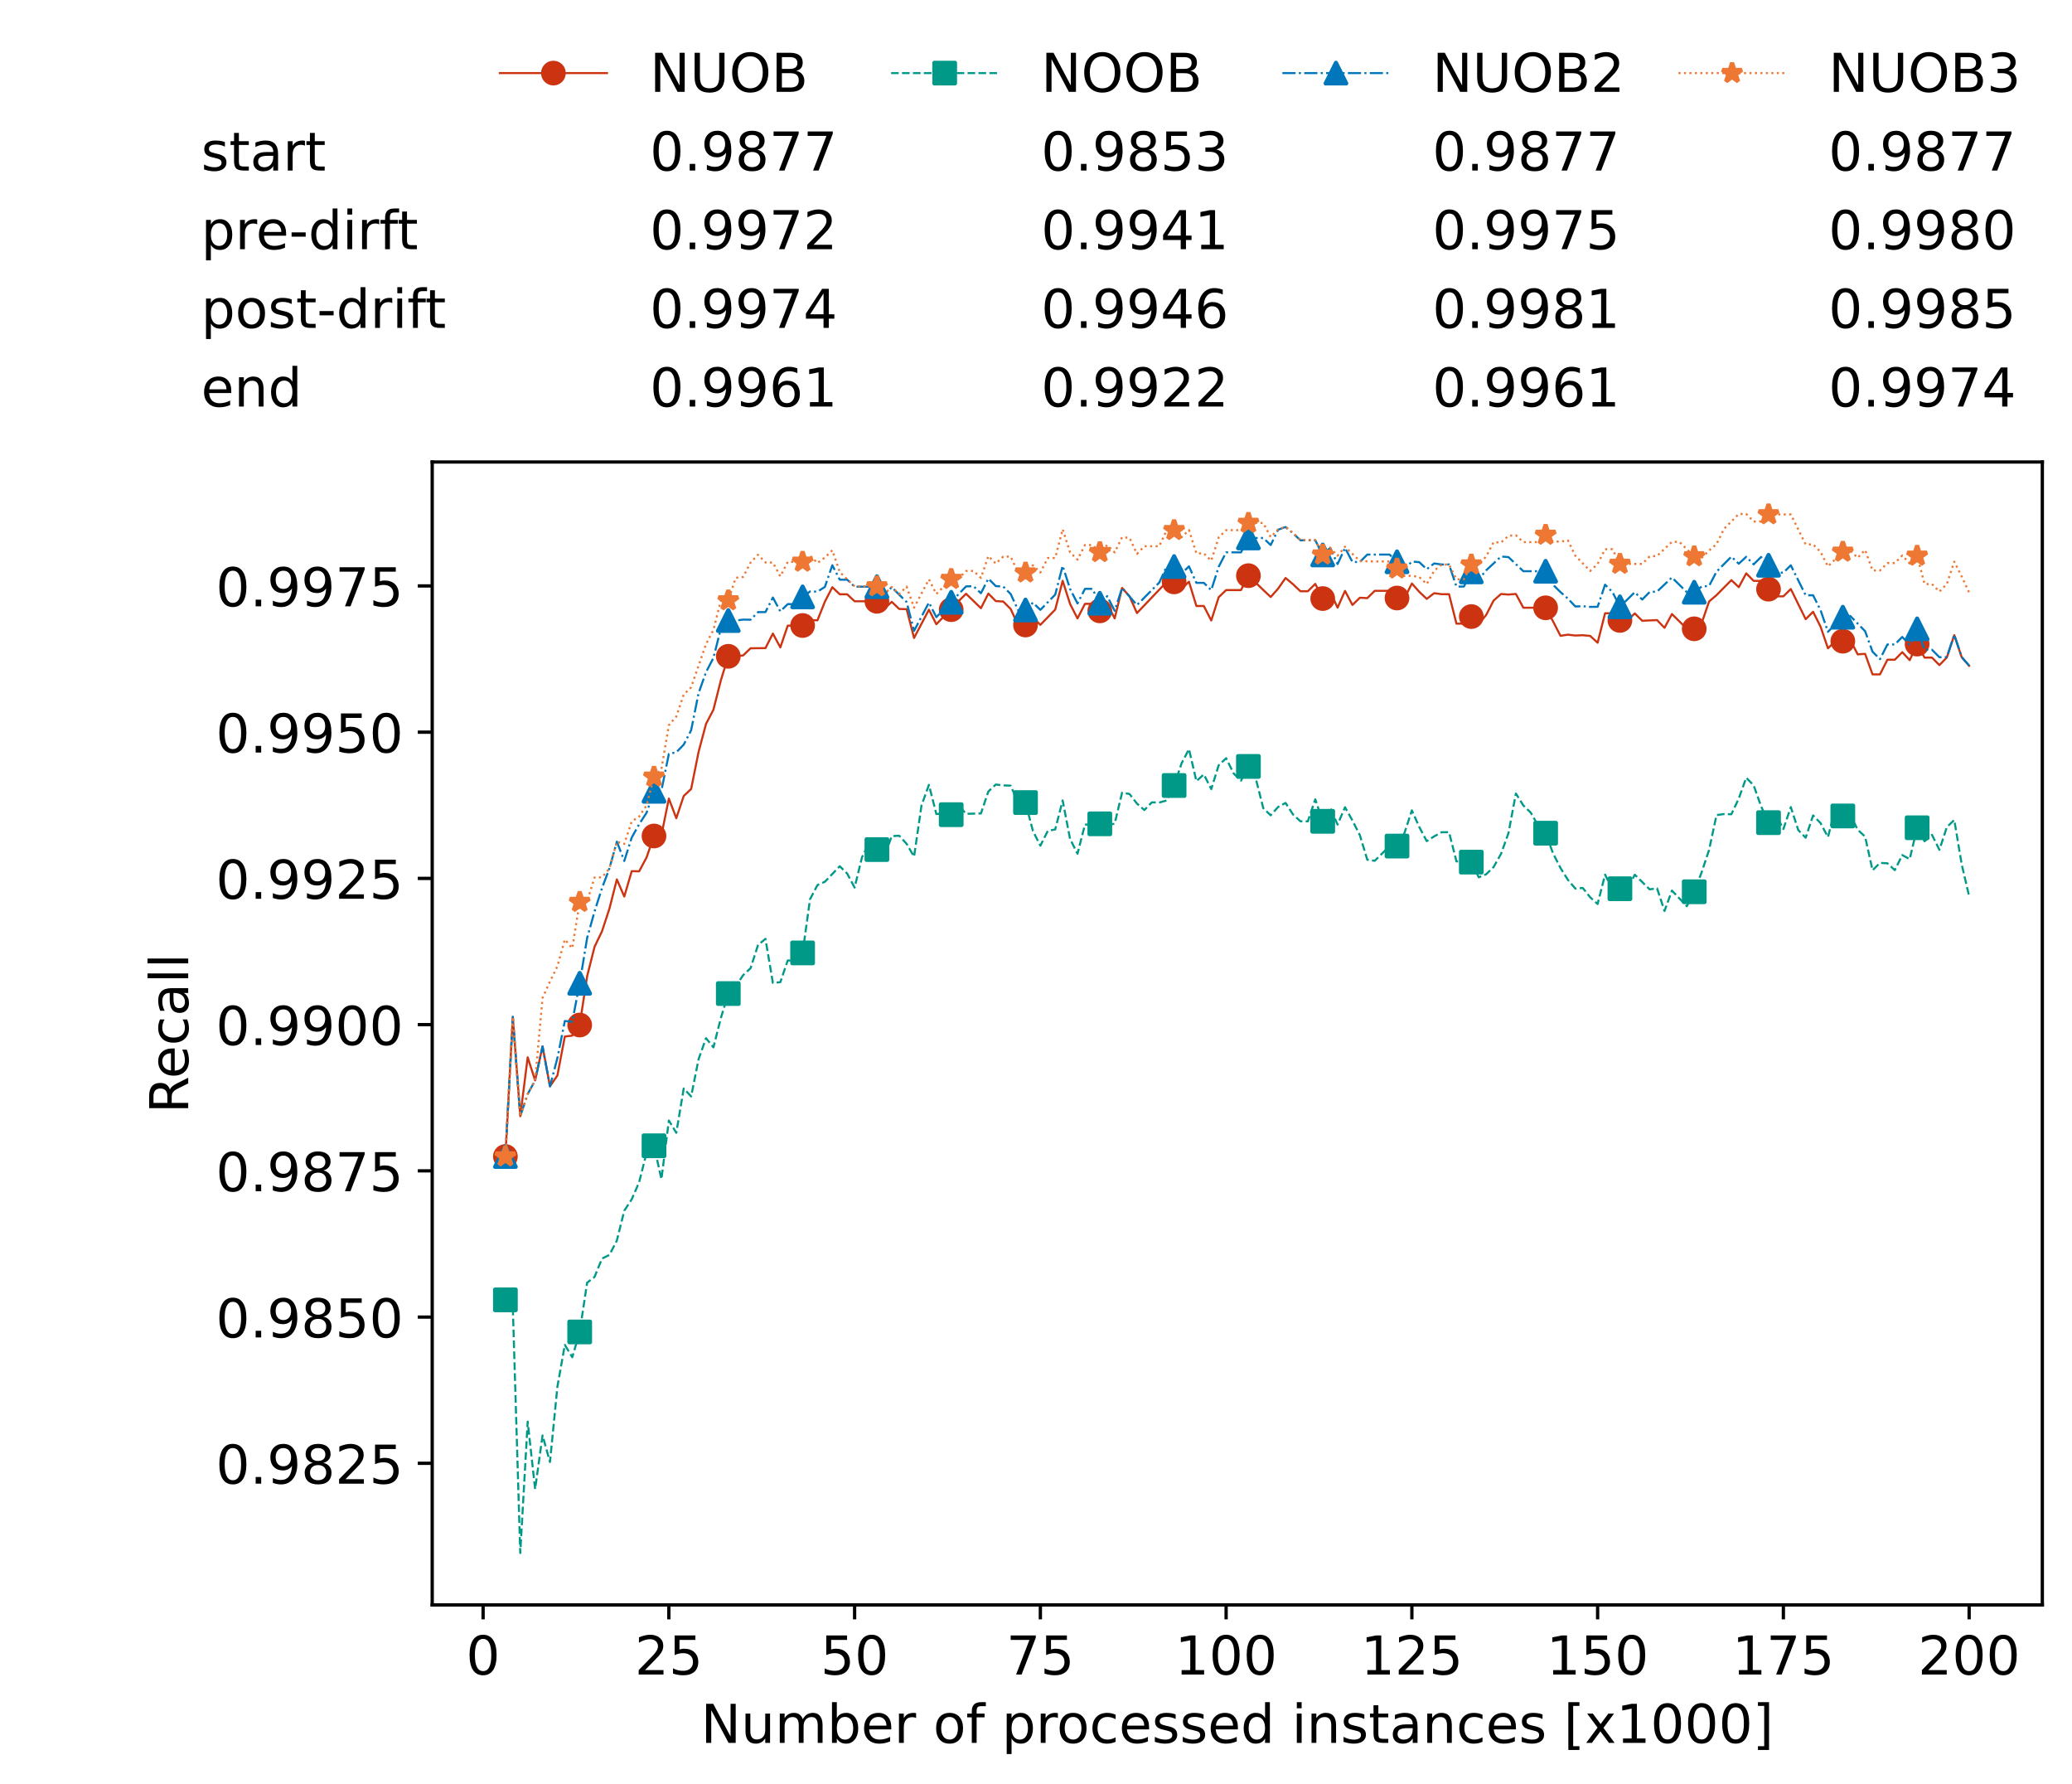 <?xml version="1.0" encoding="utf-8" standalone="no"?>
<!DOCTYPE svg PUBLIC "-//W3C//DTD SVG 1.1//EN"
  "http://www.w3.org/Graphics/SVG/1.1/DTD/svg11.dtd">
<!-- Created with matplotlib (https://matplotlib.org/) -->
<svg height="432.615pt" version="1.1" viewBox="0 0 502.65 432.615" width="502.65pt" xmlns="http://www.w3.org/2000/svg" xmlns:xlink="http://www.w3.org/1999/xlink">
 <defs>
  <style type="text/css">*{stroke-linecap:butt;stroke-linejoin:round;}</style>
 </defs>
 <g id="figure_1">
  <g id="patch_1">
   <path d="M 0 432.615 
L 502.65 432.615 
L 502.65 0 
L 0 0 
z
" style="fill:#ffffff;"/>
  </g>
  <g id="axes_1">
   <g id="patch_2">
    <path d="M 104.85 389.252 
L 495.45 389.252 
L 495.45 112.052 
L 104.85 112.052 
z
" style="fill:#ffffff;"/>
   </g>
   <g id="matplotlib.axis_1">
    <g id="xtick_1">
     <g id="line2d_1">
      <defs>
       <path d="M 0 0 
L 0 3.5 
" id="m6113ee4745" style="stroke:#000000;stroke-width:0.8;"/>
      </defs>
      <g>
       <use style="stroke:#000000;stroke-width:0.8;" x="117.197" xlink:href="#m6113ee4745" y="389.252"/>
      </g>
     </g>
     <g id="text_1">
      <!-- 0 -->
      <g transform="translate(113.061 406.13)scale(0.13 -0.13)">
       <defs>
        <path d="M 31.781 66.406 
Q 24.172 66.406 20.328 58.906 
Q 16.5 51.422 16.5 36.375 
Q 16.5 21.391 20.328 13.891 
Q 24.172 6.391 31.781 6.391 
Q 39.453 6.391 43.281 13.891 
Q 47.125 21.391 47.125 36.375 
Q 47.125 51.422 43.281 58.906 
Q 39.453 66.406 31.781 66.406 
z
M 31.781 74.219 
Q 44.047 74.219 50.516 64.516 
Q 56.984 54.828 56.984 36.375 
Q 56.984 17.969 50.516 8.266 
Q 44.047 -1.422 31.781 -1.422 
Q 19.531 -1.422 13.062 8.266 
Q 6.594 17.969 6.594 36.375 
Q 6.594 54.828 13.062 64.516 
Q 19.531 74.219 31.781 74.219 
z
" id="DejaVuSans-48"/>
       </defs>
       <use xlink:href="#DejaVuSans-48"/>
      </g>
     </g>
    </g>
    <g id="xtick_2">
     <g id="line2d_2">
      <g>
       <use style="stroke:#000000;stroke-width:0.8;" x="162.259" xlink:href="#m6113ee4745" y="389.252"/>
      </g>
     </g>
     <g id="text_2">
      <!-- 25 -->
      <g transform="translate(153.988 406.13)scale(0.13 -0.13)">
       <defs>
        <path d="M 19.188 8.297 
L 53.609 8.297 
L 53.609 0 
L 7.328 0 
L 7.328 8.297 
Q 12.938 14.109 22.625 23.891 
Q 32.328 33.688 34.812 36.531 
Q 39.547 41.844 41.422 45.531 
Q 43.312 49.219 43.312 52.781 
Q 43.312 58.594 39.234 62.25 
Q 35.156 65.922 28.609 65.922 
Q 23.969 65.922 18.812 64.312 
Q 13.672 62.703 7.812 59.422 
L 7.812 69.391 
Q 13.766 71.781 18.938 73 
Q 24.125 74.219 28.422 74.219 
Q 39.75 74.219 46.484 68.547 
Q 53.219 62.891 53.219 53.422 
Q 53.219 48.922 51.531 44.891 
Q 49.859 40.875 45.406 35.406 
Q 44.188 33.984 37.641 27.219 
Q 31.109 20.453 19.188 8.297 
z
" id="DejaVuSans-50"/>
        <path d="M 10.797 72.906 
L 49.516 72.906 
L 49.516 64.594 
L 19.828 64.594 
L 19.828 46.734 
Q 21.969 47.469 24.109 47.828 
Q 26.266 48.188 28.422 48.188 
Q 40.625 48.188 47.75 41.5 
Q 54.891 34.812 54.891 23.391 
Q 54.891 11.625 47.562 5.094 
Q 40.234 -1.422 26.906 -1.422 
Q 22.312 -1.422 17.547 -0.641 
Q 12.797 0.141 7.719 1.703 
L 7.719 11.625 
Q 12.109 9.234 16.797 8.062 
Q 21.484 6.891 26.703 6.891 
Q 35.156 6.891 40.078 11.328 
Q 45.016 15.766 45.016 23.391 
Q 45.016 31 40.078 35.438 
Q 35.156 39.891 26.703 39.891 
Q 22.75 39.891 18.812 39.016 
Q 14.891 38.141 10.797 36.281 
z
" id="DejaVuSans-53"/>
       </defs>
       <use xlink:href="#DejaVuSans-50"/>
       <use x="63.623" xlink:href="#DejaVuSans-53"/>
      </g>
     </g>
    </g>
    <g id="xtick_3">
     <g id="line2d_3">
      <g>
       <use style="stroke:#000000;stroke-width:0.8;" x="207.322" xlink:href="#m6113ee4745" y="389.252"/>
      </g>
     </g>
     <g id="text_3">
      <!-- 50 -->
      <g transform="translate(199.05 406.13)scale(0.13 -0.13)">
       <use xlink:href="#DejaVuSans-53"/>
       <use x="63.623" xlink:href="#DejaVuSans-48"/>
      </g>
     </g>
    </g>
    <g id="xtick_4">
     <g id="line2d_4">
      <g>
       <use style="stroke:#000000;stroke-width:0.8;" x="252.384" xlink:href="#m6113ee4745" y="389.252"/>
      </g>
     </g>
     <g id="text_4">
      <!-- 75 -->
      <g transform="translate(244.113 406.13)scale(0.13 -0.13)">
       <defs>
        <path d="M 8.203 72.906 
L 55.078 72.906 
L 55.078 68.703 
L 28.609 0 
L 18.312 0 
L 43.219 64.594 
L 8.203 64.594 
z
" id="DejaVuSans-55"/>
       </defs>
       <use xlink:href="#DejaVuSans-55"/>
       <use x="63.623" xlink:href="#DejaVuSans-53"/>
      </g>
     </g>
    </g>
    <g id="xtick_5">
     <g id="line2d_5">
      <g>
       <use style="stroke:#000000;stroke-width:0.8;" x="297.446" xlink:href="#m6113ee4745" y="389.252"/>
      </g>
     </g>
     <g id="text_5">
      <!-- 100 -->
      <g transform="translate(285.039 406.13)scale(0.13 -0.13)">
       <defs>
        <path d="M 12.406 8.297 
L 28.516 8.297 
L 28.516 63.922 
L 10.984 60.406 
L 10.984 69.391 
L 28.422 72.906 
L 38.281 72.906 
L 38.281 8.297 
L 54.391 8.297 
L 54.391 0 
L 12.406 0 
z
" id="DejaVuSans-49"/>
       </defs>
       <use xlink:href="#DejaVuSans-49"/>
       <use x="63.623" xlink:href="#DejaVuSans-48"/>
       <use x="127.246" xlink:href="#DejaVuSans-48"/>
      </g>
     </g>
    </g>
    <g id="xtick_6">
     <g id="line2d_6">
      <g>
       <use style="stroke:#000000;stroke-width:0.8;" x="342.509" xlink:href="#m6113ee4745" y="389.252"/>
      </g>
     </g>
     <g id="text_6">
      <!-- 125 -->
      <g transform="translate(330.102 406.13)scale(0.13 -0.13)">
       <use xlink:href="#DejaVuSans-49"/>
       <use x="63.623" xlink:href="#DejaVuSans-50"/>
       <use x="127.246" xlink:href="#DejaVuSans-53"/>
      </g>
     </g>
    </g>
    <g id="xtick_7">
     <g id="line2d_7">
      <g>
       <use style="stroke:#000000;stroke-width:0.8;" x="387.571" xlink:href="#m6113ee4745" y="389.252"/>
      </g>
     </g>
     <g id="text_7">
      <!-- 150 -->
      <g transform="translate(375.164 406.13)scale(0.13 -0.13)">
       <use xlink:href="#DejaVuSans-49"/>
       <use x="63.623" xlink:href="#DejaVuSans-53"/>
       <use x="127.246" xlink:href="#DejaVuSans-48"/>
      </g>
     </g>
    </g>
    <g id="xtick_8">
     <g id="line2d_8">
      <g>
       <use style="stroke:#000000;stroke-width:0.8;" x="432.633" xlink:href="#m6113ee4745" y="389.252"/>
      </g>
     </g>
     <g id="text_8">
      <!-- 175 -->
      <g transform="translate(420.226 406.13)scale(0.13 -0.13)">
       <use xlink:href="#DejaVuSans-49"/>
       <use x="63.623" xlink:href="#DejaVuSans-55"/>
       <use x="127.246" xlink:href="#DejaVuSans-53"/>
      </g>
     </g>
    </g>
    <g id="xtick_9">
     <g id="line2d_9">
      <g>
       <use style="stroke:#000000;stroke-width:0.8;" x="477.695" xlink:href="#m6113ee4745" y="389.252"/>
      </g>
     </g>
     <g id="text_9">
      <!-- 200 -->
      <g transform="translate(465.289 406.13)scale(0.13 -0.13)">
       <use xlink:href="#DejaVuSans-50"/>
       <use x="63.623" xlink:href="#DejaVuSans-48"/>
       <use x="127.246" xlink:href="#DejaVuSans-48"/>
      </g>
     </g>
    </g>
    <g id="text_10">
     <!-- Number of processed instances [x1000] -->
     <g transform="translate(170.025 422.711)scale(0.13 -0.13)">
      <defs>
       <path d="M 9.812 72.906 
L 23.094 72.906 
L 55.422 11.922 
L 55.422 72.906 
L 64.984 72.906 
L 64.984 0 
L 51.703 0 
L 19.391 60.984 
L 19.391 0 
L 9.812 0 
z
" id="DejaVuSans-78"/>
       <path d="M 8.5 21.578 
L 8.5 54.688 
L 17.484 54.688 
L 17.484 21.922 
Q 17.484 14.156 20.5 10.266 
Q 23.531 6.391 29.594 6.391 
Q 36.859 6.391 41.078 11.031 
Q 45.312 15.672 45.312 23.688 
L 45.312 54.688 
L 54.297 54.688 
L 54.297 0 
L 45.312 0 
L 45.312 8.406 
Q 42.047 3.422 37.719 1 
Q 33.406 -1.422 27.688 -1.422 
Q 18.266 -1.422 13.375 4.438 
Q 8.5 10.297 8.5 21.578 
z
M 31.109 56 
z
" id="DejaVuSans-117"/>
       <path d="M 52 44.188 
Q 55.375 50.25 60.062 53.125 
Q 64.75 56 71.094 56 
Q 79.641 56 84.281 50.016 
Q 88.922 44.047 88.922 33.016 
L 88.922 0 
L 79.891 0 
L 79.891 32.719 
Q 79.891 40.578 77.094 44.375 
Q 74.312 48.188 68.609 48.188 
Q 61.625 48.188 57.562 43.547 
Q 53.516 38.922 53.516 30.906 
L 53.516 0 
L 44.484 0 
L 44.484 32.719 
Q 44.484 40.625 41.703 44.406 
Q 38.922 48.188 33.109 48.188 
Q 26.219 48.188 22.156 43.531 
Q 18.109 38.875 18.109 30.906 
L 18.109 0 
L 9.078 0 
L 9.078 54.688 
L 18.109 54.688 
L 18.109 46.188 
Q 21.188 51.219 25.484 53.609 
Q 29.781 56 35.688 56 
Q 41.656 56 45.828 52.969 
Q 50 49.953 52 44.188 
z
" id="DejaVuSans-109"/>
       <path d="M 48.688 27.297 
Q 48.688 37.203 44.609 42.844 
Q 40.531 48.484 33.406 48.484 
Q 26.266 48.484 22.188 42.844 
Q 18.109 37.203 18.109 27.297 
Q 18.109 17.391 22.188 11.75 
Q 26.266 6.109 33.406 6.109 
Q 40.531 6.109 44.609 11.75 
Q 48.688 17.391 48.688 27.297 
z
M 18.109 46.391 
Q 20.953 51.266 25.266 53.625 
Q 29.594 56 35.594 56 
Q 45.562 56 51.781 48.094 
Q 58.016 40.188 58.016 27.297 
Q 58.016 14.406 51.781 6.484 
Q 45.562 -1.422 35.594 -1.422 
Q 29.594 -1.422 25.266 0.953 
Q 20.953 3.328 18.109 8.203 
L 18.109 0 
L 9.078 0 
L 9.078 75.984 
L 18.109 75.984 
z
" id="DejaVuSans-98"/>
       <path d="M 56.203 29.594 
L 56.203 25.203 
L 14.891 25.203 
Q 15.484 15.922 20.484 11.062 
Q 25.484 6.203 34.422 6.203 
Q 39.594 6.203 44.453 7.469 
Q 49.312 8.734 54.109 11.281 
L 54.109 2.781 
Q 49.266 0.734 44.188 -0.344 
Q 39.109 -1.422 33.891 -1.422 
Q 20.797 -1.422 13.156 6.188 
Q 5.516 13.812 5.516 26.812 
Q 5.516 40.234 12.766 48.109 
Q 20.016 56 32.328 56 
Q 43.359 56 49.781 48.891 
Q 56.203 41.797 56.203 29.594 
z
M 47.219 32.234 
Q 47.125 39.594 43.094 43.984 
Q 39.062 48.391 32.422 48.391 
Q 24.906 48.391 20.391 44.141 
Q 15.875 39.891 15.188 32.172 
z
" id="DejaVuSans-101"/>
       <path d="M 41.109 46.297 
Q 39.594 47.172 37.812 47.578 
Q 36.031 48 33.891 48 
Q 26.266 48 22.188 43.047 
Q 18.109 38.094 18.109 28.812 
L 18.109 0 
L 9.078 0 
L 9.078 54.688 
L 18.109 54.688 
L 18.109 46.188 
Q 20.953 51.172 25.484 53.578 
Q 30.031 56 36.531 56 
Q 37.453 56 38.578 55.875 
Q 39.703 55.766 41.062 55.516 
z
" id="DejaVuSans-114"/>
       <path id="DejaVuSans-32"/>
       <path d="M 30.609 48.391 
Q 23.391 48.391 19.188 42.75 
Q 14.984 37.109 14.984 27.297 
Q 14.984 17.484 19.156 11.844 
Q 23.344 6.203 30.609 6.203 
Q 37.797 6.203 41.984 11.859 
Q 46.188 17.531 46.188 27.297 
Q 46.188 37.016 41.984 42.703 
Q 37.797 48.391 30.609 48.391 
z
M 30.609 56 
Q 42.328 56 49.016 48.375 
Q 55.719 40.766 55.719 27.297 
Q 55.719 13.875 49.016 6.219 
Q 42.328 -1.422 30.609 -1.422 
Q 18.844 -1.422 12.172 6.219 
Q 5.516 13.875 5.516 27.297 
Q 5.516 40.766 12.172 48.375 
Q 18.844 56 30.609 56 
z
" id="DejaVuSans-111"/>
       <path d="M 37.109 75.984 
L 37.109 68.5 
L 28.516 68.5 
Q 23.688 68.5 21.797 66.547 
Q 19.922 64.594 19.922 59.516 
L 19.922 54.688 
L 34.719 54.688 
L 34.719 47.703 
L 19.922 47.703 
L 19.922 0 
L 10.891 0 
L 10.891 47.703 
L 2.297 47.703 
L 2.297 54.688 
L 10.891 54.688 
L 10.891 58.5 
Q 10.891 67.625 15.141 71.797 
Q 19.391 75.984 28.609 75.984 
z
" id="DejaVuSans-102"/>
       <path d="M 18.109 8.203 
L 18.109 -20.797 
L 9.078 -20.797 
L 9.078 54.688 
L 18.109 54.688 
L 18.109 46.391 
Q 20.953 51.266 25.266 53.625 
Q 29.594 56 35.594 56 
Q 45.562 56 51.781 48.094 
Q 58.016 40.188 58.016 27.297 
Q 58.016 14.406 51.781 6.484 
Q 45.562 -1.422 35.594 -1.422 
Q 29.594 -1.422 25.266 0.953 
Q 20.953 3.328 18.109 8.203 
z
M 48.688 27.297 
Q 48.688 37.203 44.609 42.844 
Q 40.531 48.484 33.406 48.484 
Q 26.266 48.484 22.188 42.844 
Q 18.109 37.203 18.109 27.297 
Q 18.109 17.391 22.188 11.75 
Q 26.266 6.109 33.406 6.109 
Q 40.531 6.109 44.609 11.75 
Q 48.688 17.391 48.688 27.297 
z
" id="DejaVuSans-112"/>
       <path d="M 48.781 52.594 
L 48.781 44.188 
Q 44.969 46.297 41.141 47.344 
Q 37.312 48.391 33.406 48.391 
Q 24.656 48.391 19.812 42.844 
Q 14.984 37.312 14.984 27.297 
Q 14.984 17.281 19.812 11.734 
Q 24.656 6.203 33.406 6.203 
Q 37.312 6.203 41.141 7.25 
Q 44.969 8.297 48.781 10.406 
L 48.781 2.094 
Q 45.016 0.344 40.984 -0.531 
Q 36.969 -1.422 32.422 -1.422 
Q 20.062 -1.422 12.781 6.344 
Q 5.516 14.109 5.516 27.297 
Q 5.516 40.672 12.859 48.328 
Q 20.219 56 33.016 56 
Q 37.156 56 41.109 55.141 
Q 45.062 54.297 48.781 52.594 
z
" id="DejaVuSans-99"/>
       <path d="M 44.281 53.078 
L 44.281 44.578 
Q 40.484 46.531 36.375 47.5 
Q 32.281 48.484 27.875 48.484 
Q 21.188 48.484 17.844 46.438 
Q 14.5 44.391 14.5 40.281 
Q 14.5 37.156 16.891 35.375 
Q 19.281 33.594 26.516 31.984 
L 29.594 31.297 
Q 39.156 29.25 43.188 25.516 
Q 47.219 21.781 47.219 15.094 
Q 47.219 7.469 41.188 3.016 
Q 35.156 -1.422 24.609 -1.422 
Q 20.219 -1.422 15.453 -0.562 
Q 10.688 0.297 5.422 2 
L 5.422 11.281 
Q 10.406 8.688 15.234 7.391 
Q 20.062 6.109 24.812 6.109 
Q 31.156 6.109 34.562 8.281 
Q 37.984 10.453 37.984 14.406 
Q 37.984 18.062 35.516 20.016 
Q 33.062 21.969 24.703 23.781 
L 21.578 24.516 
Q 13.234 26.266 9.516 29.906 
Q 5.812 33.547 5.812 39.891 
Q 5.812 47.609 11.281 51.797 
Q 16.75 56 26.812 56 
Q 31.781 56 36.172 55.266 
Q 40.578 54.547 44.281 53.078 
z
" id="DejaVuSans-115"/>
       <path d="M 45.406 46.391 
L 45.406 75.984 
L 54.391 75.984 
L 54.391 0 
L 45.406 0 
L 45.406 8.203 
Q 42.578 3.328 38.25 0.953 
Q 33.938 -1.422 27.875 -1.422 
Q 17.969 -1.422 11.734 6.484 
Q 5.516 14.406 5.516 27.297 
Q 5.516 40.188 11.734 48.094 
Q 17.969 56 27.875 56 
Q 33.938 56 38.25 53.625 
Q 42.578 51.266 45.406 46.391 
z
M 14.797 27.297 
Q 14.797 17.391 18.875 11.75 
Q 22.953 6.109 30.078 6.109 
Q 37.203 6.109 41.297 11.75 
Q 45.406 17.391 45.406 27.297 
Q 45.406 37.203 41.297 42.844 
Q 37.203 48.484 30.078 48.484 
Q 22.953 48.484 18.875 42.844 
Q 14.797 37.203 14.797 27.297 
z
" id="DejaVuSans-100"/>
       <path d="M 9.422 54.688 
L 18.406 54.688 
L 18.406 0 
L 9.422 0 
z
M 9.422 75.984 
L 18.406 75.984 
L 18.406 64.594 
L 9.422 64.594 
z
" id="DejaVuSans-105"/>
       <path d="M 54.891 33.016 
L 54.891 0 
L 45.906 0 
L 45.906 32.719 
Q 45.906 40.484 42.875 44.328 
Q 39.844 48.188 33.797 48.188 
Q 26.516 48.188 22.312 43.547 
Q 18.109 38.922 18.109 30.906 
L 18.109 0 
L 9.078 0 
L 9.078 54.688 
L 18.109 54.688 
L 18.109 46.188 
Q 21.344 51.125 25.703 53.562 
Q 30.078 56 35.797 56 
Q 45.219 56 50.047 50.172 
Q 54.891 44.344 54.891 33.016 
z
" id="DejaVuSans-110"/>
       <path d="M 18.312 70.219 
L 18.312 54.688 
L 36.812 54.688 
L 36.812 47.703 
L 18.312 47.703 
L 18.312 18.016 
Q 18.312 11.328 20.141 9.422 
Q 21.969 7.516 27.594 7.516 
L 36.812 7.516 
L 36.812 0 
L 27.594 0 
Q 17.188 0 13.234 3.875 
Q 9.281 7.766 9.281 18.016 
L 9.281 47.703 
L 2.688 47.703 
L 2.688 54.688 
L 9.281 54.688 
L 9.281 70.219 
z
" id="DejaVuSans-116"/>
       <path d="M 34.281 27.484 
Q 23.391 27.484 19.188 25 
Q 14.984 22.516 14.984 16.5 
Q 14.984 11.719 18.141 8.906 
Q 21.297 6.109 26.703 6.109 
Q 34.188 6.109 38.703 11.406 
Q 43.219 16.703 43.219 25.484 
L 43.219 27.484 
z
M 52.203 31.203 
L 52.203 0 
L 43.219 0 
L 43.219 8.297 
Q 40.141 3.328 35.547 0.953 
Q 30.953 -1.422 24.312 -1.422 
Q 15.922 -1.422 10.953 3.297 
Q 6 8.016 6 15.922 
Q 6 25.141 12.172 29.828 
Q 18.359 34.516 30.609 34.516 
L 43.219 34.516 
L 43.219 35.406 
Q 43.219 41.609 39.141 45 
Q 35.062 48.391 27.688 48.391 
Q 23 48.391 18.547 47.266 
Q 14.109 46.141 10.016 43.891 
L 10.016 52.203 
Q 14.938 54.109 19.578 55.047 
Q 24.219 56 28.609 56 
Q 40.484 56 46.344 49.844 
Q 52.203 43.703 52.203 31.203 
z
" id="DejaVuSans-97"/>
       <path d="M 8.594 75.984 
L 29.297 75.984 
L 29.297 69 
L 17.578 69 
L 17.578 -6.203 
L 29.297 -6.203 
L 29.297 -13.188 
L 8.594 -13.188 
z
" id="DejaVuSans-91"/>
       <path d="M 54.891 54.688 
L 35.109 28.078 
L 55.906 0 
L 45.312 0 
L 29.391 21.484 
L 13.484 0 
L 2.875 0 
L 24.125 28.609 
L 4.688 54.688 
L 15.281 54.688 
L 29.781 35.203 
L 44.281 54.688 
z
" id="DejaVuSans-120"/>
       <path d="M 30.422 75.984 
L 30.422 -13.188 
L 9.719 -13.188 
L 9.719 -6.203 
L 21.391 -6.203 
L 21.391 69 
L 9.719 69 
L 9.719 75.984 
z
" id="DejaVuSans-93"/>
      </defs>
      <use xlink:href="#DejaVuSans-78"/>
      <use x="74.805" xlink:href="#DejaVuSans-117"/>
      <use x="138.184" xlink:href="#DejaVuSans-109"/>
      <use x="235.596" xlink:href="#DejaVuSans-98"/>
      <use x="299.072" xlink:href="#DejaVuSans-101"/>
      <use x="360.596" xlink:href="#DejaVuSans-114"/>
      <use x="401.709" xlink:href="#DejaVuSans-32"/>
      <use x="433.496" xlink:href="#DejaVuSans-111"/>
      <use x="494.678" xlink:href="#DejaVuSans-102"/>
      <use x="529.883" xlink:href="#DejaVuSans-32"/>
      <use x="561.67" xlink:href="#DejaVuSans-112"/>
      <use x="625.146" xlink:href="#DejaVuSans-114"/>
      <use x="664.01" xlink:href="#DejaVuSans-111"/>
      <use x="725.191" xlink:href="#DejaVuSans-99"/>
      <use x="780.172" xlink:href="#DejaVuSans-101"/>
      <use x="841.695" xlink:href="#DejaVuSans-115"/>
      <use x="893.795" xlink:href="#DejaVuSans-115"/>
      <use x="945.895" xlink:href="#DejaVuSans-101"/>
      <use x="1007.418" xlink:href="#DejaVuSans-100"/>
      <use x="1070.895" xlink:href="#DejaVuSans-32"/>
      <use x="1102.682" xlink:href="#DejaVuSans-105"/>
      <use x="1130.465" xlink:href="#DejaVuSans-110"/>
      <use x="1193.844" xlink:href="#DejaVuSans-115"/>
      <use x="1245.943" xlink:href="#DejaVuSans-116"/>
      <use x="1285.152" xlink:href="#DejaVuSans-97"/>
      <use x="1346.432" xlink:href="#DejaVuSans-110"/>
      <use x="1409.811" xlink:href="#DejaVuSans-99"/>
      <use x="1464.791" xlink:href="#DejaVuSans-101"/>
      <use x="1526.314" xlink:href="#DejaVuSans-115"/>
      <use x="1578.414" xlink:href="#DejaVuSans-32"/>
      <use x="1610.201" xlink:href="#DejaVuSans-91"/>
      <use x="1649.215" xlink:href="#DejaVuSans-120"/>
      <use x="1708.395" xlink:href="#DejaVuSans-49"/>
      <use x="1772.018" xlink:href="#DejaVuSans-48"/>
      <use x="1835.641" xlink:href="#DejaVuSans-48"/>
      <use x="1899.264" xlink:href="#DejaVuSans-48"/>
      <use x="1962.887" xlink:href="#DejaVuSans-93"/>
     </g>
    </g>
   </g>
   <g id="matplotlib.axis_2">
    <g id="ytick_1">
     <g id="line2d_10">
      <defs>
       <path d="M 0 0 
L -3.5 0 
" id="mb8d6f9c5be" style="stroke:#000000;stroke-width:0.8;"/>
      </defs>
      <g>
       <use style="stroke:#000000;stroke-width:0.8;" x="104.85" xlink:href="#mb8d6f9c5be" y="354.901"/>
      </g>
     </g>
     <g id="text_11">
      <!-- 0.9825 -->
      <g transform="translate(52.362 359.839)scale(0.13 -0.13)">
       <defs>
        <path d="M 10.688 12.406 
L 21 12.406 
L 21 0 
L 10.688 0 
z
" id="DejaVuSans-46"/>
        <path d="M 10.984 1.516 
L 10.984 10.5 
Q 14.703 8.734 18.5 7.812 
Q 22.312 6.891 25.984 6.891 
Q 35.75 6.891 40.891 13.453 
Q 46.047 20.016 46.781 33.406 
Q 43.953 29.203 39.594 26.953 
Q 35.25 24.703 29.984 24.703 
Q 19.047 24.703 12.672 31.312 
Q 6.297 37.938 6.297 49.422 
Q 6.297 60.641 12.938 67.422 
Q 19.578 74.219 30.609 74.219 
Q 43.266 74.219 49.922 64.516 
Q 56.594 54.828 56.594 36.375 
Q 56.594 19.141 48.406 8.859 
Q 40.234 -1.422 26.422 -1.422 
Q 22.703 -1.422 18.891 -0.688 
Q 15.094 0.047 10.984 1.516 
z
M 30.609 32.422 
Q 37.25 32.422 41.125 36.953 
Q 45.016 41.5 45.016 49.422 
Q 45.016 57.281 41.125 61.844 
Q 37.25 66.406 30.609 66.406 
Q 23.969 66.406 20.094 61.844 
Q 16.219 57.281 16.219 49.422 
Q 16.219 41.5 20.094 36.953 
Q 23.969 32.422 30.609 32.422 
z
" id="DejaVuSans-57"/>
        <path d="M 31.781 34.625 
Q 24.75 34.625 20.719 30.859 
Q 16.703 27.094 16.703 20.516 
Q 16.703 13.922 20.719 10.156 
Q 24.75 6.391 31.781 6.391 
Q 38.812 6.391 42.859 10.172 
Q 46.922 13.969 46.922 20.516 
Q 46.922 27.094 42.891 30.859 
Q 38.875 34.625 31.781 34.625 
z
M 21.922 38.812 
Q 15.578 40.375 12.031 44.719 
Q 8.5 49.078 8.5 55.328 
Q 8.5 64.062 14.719 69.141 
Q 20.953 74.219 31.781 74.219 
Q 42.672 74.219 48.875 69.141 
Q 55.078 64.062 55.078 55.328 
Q 55.078 49.078 51.531 44.719 
Q 48 40.375 41.703 38.812 
Q 48.828 37.156 52.797 32.312 
Q 56.781 27.484 56.781 20.516 
Q 56.781 9.906 50.312 4.234 
Q 43.844 -1.422 31.781 -1.422 
Q 19.734 -1.422 13.25 4.234 
Q 6.781 9.906 6.781 20.516 
Q 6.781 27.484 10.781 32.312 
Q 14.797 37.156 21.922 38.812 
z
M 18.312 54.391 
Q 18.312 48.734 21.844 45.562 
Q 25.391 42.391 31.781 42.391 
Q 38.141 42.391 41.719 45.562 
Q 45.312 48.734 45.312 54.391 
Q 45.312 60.062 41.719 63.234 
Q 38.141 66.406 31.781 66.406 
Q 25.391 66.406 21.844 63.234 
Q 18.312 60.062 18.312 54.391 
z
" id="DejaVuSans-56"/>
       </defs>
       <use xlink:href="#DejaVuSans-48"/>
       <use x="63.623" xlink:href="#DejaVuSans-46"/>
       <use x="95.41" xlink:href="#DejaVuSans-57"/>
       <use x="159.033" xlink:href="#DejaVuSans-56"/>
       <use x="222.656" xlink:href="#DejaVuSans-50"/>
       <use x="286.279" xlink:href="#DejaVuSans-53"/>
      </g>
     </g>
    </g>
    <g id="ytick_2">
     <g id="line2d_11">
      <g>
       <use style="stroke:#000000;stroke-width:0.8;" x="104.85" xlink:href="#mb8d6f9c5be" y="319.436"/>
      </g>
     </g>
     <g id="text_12">
      <!-- 0.9850 -->
      <g transform="translate(52.362 324.375)scale(0.13 -0.13)">
       <use xlink:href="#DejaVuSans-48"/>
       <use x="63.623" xlink:href="#DejaVuSans-46"/>
       <use x="95.41" xlink:href="#DejaVuSans-57"/>
       <use x="159.033" xlink:href="#DejaVuSans-56"/>
       <use x="222.656" xlink:href="#DejaVuSans-53"/>
       <use x="286.279" xlink:href="#DejaVuSans-48"/>
      </g>
     </g>
    </g>
    <g id="ytick_3">
     <g id="line2d_12">
      <g>
       <use style="stroke:#000000;stroke-width:0.8;" x="104.85" xlink:href="#mb8d6f9c5be" y="283.971"/>
      </g>
     </g>
     <g id="text_13">
      <!-- 0.9875 -->
      <g transform="translate(52.362 288.91)scale(0.13 -0.13)">
       <use xlink:href="#DejaVuSans-48"/>
       <use x="63.623" xlink:href="#DejaVuSans-46"/>
       <use x="95.41" xlink:href="#DejaVuSans-57"/>
       <use x="159.033" xlink:href="#DejaVuSans-56"/>
       <use x="222.656" xlink:href="#DejaVuSans-55"/>
       <use x="286.279" xlink:href="#DejaVuSans-53"/>
      </g>
     </g>
    </g>
    <g id="ytick_4">
     <g id="line2d_13">
      <g>
       <use style="stroke:#000000;stroke-width:0.8;" x="104.85" xlink:href="#mb8d6f9c5be" y="248.506"/>
      </g>
     </g>
     <g id="text_14">
      <!-- 0.9900 -->
      <g transform="translate(52.362 253.445)scale(0.13 -0.13)">
       <use xlink:href="#DejaVuSans-48"/>
       <use x="63.623" xlink:href="#DejaVuSans-46"/>
       <use x="95.41" xlink:href="#DejaVuSans-57"/>
       <use x="159.033" xlink:href="#DejaVuSans-57"/>
       <use x="222.656" xlink:href="#DejaVuSans-48"/>
       <use x="286.279" xlink:href="#DejaVuSans-48"/>
      </g>
     </g>
    </g>
    <g id="ytick_5">
     <g id="line2d_14">
      <g>
       <use style="stroke:#000000;stroke-width:0.8;" x="104.85" xlink:href="#mb8d6f9c5be" y="213.041"/>
      </g>
     </g>
     <g id="text_15">
      <!-- 0.9925 -->
      <g transform="translate(52.362 217.98)scale(0.13 -0.13)">
       <use xlink:href="#DejaVuSans-48"/>
       <use x="63.623" xlink:href="#DejaVuSans-46"/>
       <use x="95.41" xlink:href="#DejaVuSans-57"/>
       <use x="159.033" xlink:href="#DejaVuSans-57"/>
       <use x="222.656" xlink:href="#DejaVuSans-50"/>
       <use x="286.279" xlink:href="#DejaVuSans-53"/>
      </g>
     </g>
    </g>
    <g id="ytick_6">
     <g id="line2d_15">
      <g>
       <use style="stroke:#000000;stroke-width:0.8;" x="104.85" xlink:href="#mb8d6f9c5be" y="177.576"/>
      </g>
     </g>
     <g id="text_16">
      <!-- 0.9950 -->
      <g transform="translate(52.362 182.515)scale(0.13 -0.13)">
       <use xlink:href="#DejaVuSans-48"/>
       <use x="63.623" xlink:href="#DejaVuSans-46"/>
       <use x="95.41" xlink:href="#DejaVuSans-57"/>
       <use x="159.033" xlink:href="#DejaVuSans-57"/>
       <use x="222.656" xlink:href="#DejaVuSans-53"/>
       <use x="286.279" xlink:href="#DejaVuSans-48"/>
      </g>
     </g>
    </g>
    <g id="ytick_7">
     <g id="line2d_16">
      <g>
       <use style="stroke:#000000;stroke-width:0.8;" x="104.85" xlink:href="#mb8d6f9c5be" y="142.111"/>
      </g>
     </g>
     <g id="text_17">
      <!-- 0.9975 -->
      <g transform="translate(52.362 147.05)scale(0.13 -0.13)">
       <use xlink:href="#DejaVuSans-48"/>
       <use x="63.623" xlink:href="#DejaVuSans-46"/>
       <use x="95.41" xlink:href="#DejaVuSans-57"/>
       <use x="159.033" xlink:href="#DejaVuSans-57"/>
       <use x="222.656" xlink:href="#DejaVuSans-55"/>
       <use x="286.279" xlink:href="#DejaVuSans-53"/>
      </g>
     </g>
    </g>
    <g id="text_18">
     <!-- Recall -->
     <g transform="translate(45.659 270.044)rotate(-90)scale(0.13 -0.13)">
      <defs>
       <path d="M 44.391 34.188 
Q 47.562 33.109 50.562 29.594 
Q 53.562 26.078 56.594 19.922 
L 66.609 0 
L 56 0 
L 46.688 18.703 
Q 43.062 26.031 39.672 28.422 
Q 36.281 30.812 30.422 30.812 
L 19.672 30.812 
L 19.672 0 
L 9.812 0 
L 9.812 72.906 
L 32.078 72.906 
Q 44.578 72.906 50.734 67.672 
Q 56.891 62.453 56.891 51.906 
Q 56.891 45.016 53.688 40.469 
Q 50.484 35.938 44.391 34.188 
z
M 19.672 64.797 
L 19.672 38.922 
L 32.078 38.922 
Q 39.203 38.922 42.844 42.219 
Q 46.484 45.516 46.484 51.906 
Q 46.484 58.297 42.844 61.547 
Q 39.203 64.797 32.078 64.797 
z
" id="DejaVuSans-82"/>
       <path d="M 9.422 75.984 
L 18.406 75.984 
L 18.406 0 
L 9.422 0 
z
" id="DejaVuSans-108"/>
      </defs>
      <use xlink:href="#DejaVuSans-82"/>
      <use x="64.982" xlink:href="#DejaVuSans-101"/>
      <use x="126.506" xlink:href="#DejaVuSans-99"/>
      <use x="181.486" xlink:href="#DejaVuSans-97"/>
      <use x="242.766" xlink:href="#DejaVuSans-108"/>
      <use x="270.549" xlink:href="#DejaVuSans-108"/>
     </g>
    </g>
   </g>
   <g id="line2d_17"/>
   <g id="line2d_18"/>
   <g id="line2d_19"/>
   <g id="line2d_20"/>
   <g id="line2d_21"/>
   <g id="line2d_22">
    <path clip-path="url(#pdc0b28b462)" d="M 122.605 280.494 
L 124.407 246.635 
L 126.21 270.725 
L 128.012 256.438 
L 129.815 262.033 
L 131.617 253.78 
L 133.419 263.466 
L 135.222 260.832 
L 137.024 251.39 
L 138.827 251.172 
L 140.629 248.604 
L 142.432 236.775 
L 144.234 229.629 
L 146.037 225.873 
L 147.839 220.394 
L 149.642 213.285 
L 151.444 217.443 
L 153.247 211.287 
L 155.049 211.324 
L 156.852 207.957 
L 158.654 202.759 
L 160.457 202.555 
L 162.259 193.685 
L 164.062 198.447 
L 165.864 193.061 
L 167.667 191.35 
L 169.469 182.368 
L 171.272 175.58 
L 173.074 172.12 
L 174.877 164.992 
L 176.679 159.178 
L 178.482 159.178 
L 180.284 158.958 
L 182.087 157.225 
L 185.692 157.191 
L 187.494 153.658 
L 189.297 157.012 
L 191.099 151.745 
L 194.704 151.709 
L 196.507 150.399 
L 198.309 150.447 
L 200.112 145.924 
L 201.914 142.421 
L 203.717 144.132 
L 205.519 144.136 
L 207.322 145.833 
L 212.729 145.833 
L 214.532 147.611 
L 216.334 145.969 
L 218.137 147.694 
L 219.939 147.742 
L 221.742 154.73 
L 225.347 147.862 
L 227.149 151.399 
L 228.952 149.518 
L 230.754 147.861 
L 232.557 145.798 
L 234.359 144.007 
L 237.964 147.508 
L 239.767 143.961 
L 241.569 145.784 
L 243.372 145.892 
L 245.174 147.692 
L 246.976 151.579 
L 248.779 151.579 
L 250.581 149.801 
L 252.384 151.548 
L 255.989 147.847 
L 257.791 140.859 
L 259.594 146.487 
L 261.396 149.989 
L 263.199 146.452 
L 265.001 146.452 
L 266.804 148.159 
L 268.606 146.429 
L 270.409 149.985 
L 272.211 142.596 
L 274.014 144.623 
L 275.816 148.689 
L 283.026 141.127 
L 284.829 141.127 
L 286.631 142.832 
L 288.434 141.085 
L 290.236 146.974 
L 292.039 146.974 
L 293.841 150.494 
L 295.644 144.843 
L 297.446 143.114 
L 301.051 143.114 
L 302.854 139.62 
L 306.459 143.084 
L 308.261 144.793 
L 310.064 142.762 
L 311.866 140.18 
L 313.669 141.687 
L 315.471 143.397 
L 317.274 143.397 
L 319.076 141.614 
L 320.879 145.17 
L 322.681 143.465 
L 324.484 147.384 
L 326.286 143.312 
L 328.089 146.722 
L 329.891 144.971 
L 331.694 145.066 
L 333.496 143.293 
L 337.101 143.293 
L 338.904 145.04 
L 340.706 145.132 
L 342.509 141.52 
L 344.311 143.544 
L 346.114 145.253 
L 347.916 143.868 
L 349.719 144.116 
L 351.521 144.108 
L 353.324 151.255 
L 355.126 151.255 
L 356.928 149.537 
L 358.731 151.355 
L 360.533 149.15 
L 362.336 145.656 
L 364.138 144.06 
L 365.941 144.198 
L 367.743 144.053 
L 369.546 147.391 
L 374.953 147.413 
L 376.756 150.691 
L 378.558 154.211 
L 380.361 153.929 
L 382.163 154.137 
L 383.966 154.063 
L 385.768 154.235 
L 387.571 155.887 
L 389.373 148.741 
L 391.176 148.741 
L 392.978 150.476 
L 394.781 150.491 
L 396.583 148.777 
L 398.386 150.555 
L 401.991 150.394 
L 403.793 152.266 
L 405.596 148.928 
L 409.201 152.481 
L 411.003 152.507 
L 412.806 151.14 
L 414.608 145.886 
L 416.411 144.341 
L 420.016 140.701 
L 421.818 142.409 
L 423.621 139.055 
L 425.423 140.883 
L 427.226 140.883 
L 429.028 142.895 
L 430.831 144.636 
L 432.633 144.636 
L 434.436 142.858 
L 438.041 150.169 
L 439.843 148.383 
L 441.646 151.974 
L 443.448 157.235 
L 445.251 155.497 
L 447.053 155.51 
L 448.856 155.205 
L 450.658 158.699 
L 452.461 158.583 
L 454.263 163.564 
L 456.066 163.564 
L 457.868 160.004 
L 459.671 160.004 
L 461.473 158.176 
L 463.276 160.109 
L 465.078 156.213 
L 466.881 159.493 
L 468.683 159.493 
L 470.485 161.311 
L 472.288 159.456 
L 474.09 154.041 
L 475.893 159.409 
L 477.695 161.477 
L 477.695 161.477 
" style="fill:none;stroke:#cc3311;stroke-linecap:square;stroke-width:0.5;"/>
    <defs>
     <path d="M 0 2.5 
C 0.663 2.5 1.299 2.237 1.768 1.768 
C 2.237 1.299 2.5 0.663 2.5 0 
C 2.5 -0.663 2.237 -1.299 1.768 -1.768 
C 1.299 -2.237 0.663 -2.5 0 -2.5 
C -0.663 -2.5 -1.299 -2.237 -1.768 -1.768 
C -2.237 -1.299 -2.5 -0.663 -2.5 0 
C -2.5 0.663 -2.237 1.299 -1.768 1.768 
C -1.299 2.237 -0.663 2.5 0 2.5 
z
" id="m473f4cfc98" style="stroke:#cc3311;"/>
    </defs>
    <g clip-path="url(#pdc0b28b462)">
     <use style="fill:#cc3311;stroke:#cc3311;" x="122.605" xlink:href="#m473f4cfc98" y="280.494"/>
     <use style="fill:#cc3311;stroke:#cc3311;" x="140.629" xlink:href="#m473f4cfc98" y="248.604"/>
     <use style="fill:#cc3311;stroke:#cc3311;" x="158.654" xlink:href="#m473f4cfc98" y="202.759"/>
     <use style="fill:#cc3311;stroke:#cc3311;" x="176.679" xlink:href="#m473f4cfc98" y="159.178"/>
     <use style="fill:#cc3311;stroke:#cc3311;" x="194.704" xlink:href="#m473f4cfc98" y="151.709"/>
     <use style="fill:#cc3311;stroke:#cc3311;" x="212.729" xlink:href="#m473f4cfc98" y="145.833"/>
     <use style="fill:#cc3311;stroke:#cc3311;" x="230.754" xlink:href="#m473f4cfc98" y="147.861"/>
     <use style="fill:#cc3311;stroke:#cc3311;" x="248.779" xlink:href="#m473f4cfc98" y="151.579"/>
     <use style="fill:#cc3311;stroke:#cc3311;" x="266.804" xlink:href="#m473f4cfc98" y="148.159"/>
     <use style="fill:#cc3311;stroke:#cc3311;" x="284.829" xlink:href="#m473f4cfc98" y="141.127"/>
     <use style="fill:#cc3311;stroke:#cc3311;" x="302.854" xlink:href="#m473f4cfc98" y="139.62"/>
     <use style="fill:#cc3311;stroke:#cc3311;" x="320.879" xlink:href="#m473f4cfc98" y="145.17"/>
     <use style="fill:#cc3311;stroke:#cc3311;" x="338.904" xlink:href="#m473f4cfc98" y="145.04"/>
     <use style="fill:#cc3311;stroke:#cc3311;" x="356.928" xlink:href="#m473f4cfc98" y="149.537"/>
     <use style="fill:#cc3311;stroke:#cc3311;" x="374.953" xlink:href="#m473f4cfc98" y="147.413"/>
     <use style="fill:#cc3311;stroke:#cc3311;" x="392.978" xlink:href="#m473f4cfc98" y="150.476"/>
     <use style="fill:#cc3311;stroke:#cc3311;" x="411.003" xlink:href="#m473f4cfc98" y="152.507"/>
     <use style="fill:#cc3311;stroke:#cc3311;" x="429.028" xlink:href="#m473f4cfc98" y="142.895"/>
     <use style="fill:#cc3311;stroke:#cc3311;" x="447.053" xlink:href="#m473f4cfc98" y="155.51"/>
     <use style="fill:#cc3311;stroke:#cc3311;" x="465.078" xlink:href="#m473f4cfc98" y="156.213"/>
    </g>
   </g>
   <g id="line2d_23"/>
   <g id="line2d_24"/>
   <g id="line2d_25"/>
   <g id="line2d_26"/>
   <g id="line2d_27">
    <path clip-path="url(#pdc0b28b462)" d="M 122.605 315.263 
L 124.407 317.084 
L 126.21 376.652 
L 128.012 344.794 
L 129.815 361.161 
L 131.617 348.149 
L 133.419 354.589 
L 135.222 336.323 
L 137.024 326.181 
L 138.827 329.178 
L 140.629 323.042 
L 142.432 311.103 
L 144.234 309.696 
L 146.037 305.25 
L 147.839 304.356 
L 149.642 300.887 
L 151.444 293.634 
L 153.247 290.879 
L 155.049 286.726 
L 156.852 279.589 
L 158.654 277.893 
L 160.457 285.991 
L 162.259 271.762 
L 164.062 274.742 
L 165.864 263.997 
L 167.667 265.922 
L 169.469 256.886 
L 171.272 251.795 
L 173.074 254.016 
L 174.877 246.901 
L 176.679 240.972 
L 178.482 239.243 
L 180.284 236.503 
L 182.087 234.822 
L 183.889 229.2 
L 185.692 227.704 
L 187.494 238.379 
L 189.297 238.216 
L 191.099 232.949 
L 192.902 232.964 
L 194.704 231.115 
L 196.507 218.094 
L 198.309 214.657 
L 200.112 213.857 
L 203.717 210.088 
L 205.519 211.87 
L 207.322 215.264 
L 209.124 207.871 
L 210.927 204.311 
L 214.532 207.68 
L 216.334 202.785 
L 218.137 202.692 
L 219.939 204.654 
L 221.742 207.775 
L 223.544 195.372 
L 225.347 190.354 
L 227.149 197.429 
L 228.952 197.325 
L 230.754 197.586 
L 232.557 195.356 
L 234.359 197.378 
L 237.964 197.289 
L 239.767 191.961 
L 241.569 190.273 
L 243.372 190.489 
L 245.174 190.542 
L 246.976 194.572 
L 248.779 194.645 
L 250.581 201.546 
L 252.384 205.114 
L 254.186 201.524 
L 255.989 201.165 
L 257.791 194.139 
L 259.594 203.491 
L 261.396 207.056 
L 263.199 199.981 
L 265.001 199.963 
L 266.804 199.805 
L 268.606 200.048 
L 270.409 199.79 
L 272.211 192.244 
L 274.014 192.573 
L 275.816 194.893 
L 277.619 196.46 
L 279.421 194.606 
L 281.224 194.634 
L 283.026 194.15 
L 284.829 190.513 
L 286.631 185.172 
L 288.434 181.673 
L 290.236 189.454 
L 292.039 187.813 
L 293.841 191.384 
L 295.644 185.601 
L 297.446 183.893 
L 299.249 187.55 
L 301.051 189.354 
L 302.854 185.886 
L 304.656 188.873 
L 306.459 196.011 
L 308.261 197.74 
L 310.064 195.71 
L 311.866 194.743 
L 313.669 197.528 
L 315.471 199.191 
L 317.274 199.21 
L 319.076 193.863 
L 320.879 199.196 
L 322.681 195.859 
L 324.484 199.994 
L 326.286 195.778 
L 328.089 198.998 
L 329.891 202.562 
L 331.694 208.523 
L 333.496 208.77 
L 337.101 205.225 
L 338.904 205.199 
L 340.706 202.036 
L 342.509 196.546 
L 344.311 200.594 
L 346.114 204.004 
L 347.916 202.851 
L 349.719 201.847 
L 351.521 201.831 
L 353.324 208.917 
L 355.126 208.917 
L 356.928 209.097 
L 358.731 212.775 
L 360.533 212.037 
L 362.336 210.281 
L 364.138 207.089 
L 365.941 202.058 
L 367.743 192.457 
L 369.546 195.339 
L 371.348 197.089 
L 373.151 200.265 
L 374.953 202.078 
L 376.756 206.953 
L 378.558 210.507 
L 380.361 213.395 
L 382.163 215.512 
L 383.966 215.364 
L 385.768 217.626 
L 387.571 219.254 
L 389.373 212.126 
L 391.176 215.699 
L 392.978 215.546 
L 394.781 215.589 
L 396.583 212.146 
L 400.188 215.698 
L 401.991 215.449 
L 403.793 220.94 
L 405.596 215.998 
L 409.201 219.793 
L 411.003 216.283 
L 412.806 211.554 
L 414.608 206.135 
L 416.411 197.687 
L 418.213 197.438 
L 420.016 197.483 
L 421.818 193.651 
L 423.621 188.621 
L 425.423 190.472 
L 427.226 195.57 
L 429.028 199.518 
L 430.831 197.593 
L 432.633 201.074 
L 434.436 195.741 
L 436.238 201.32 
L 438.041 203.17 
L 439.843 197.765 
L 441.646 199.622 
L 443.448 203.024 
L 445.251 196.07 
L 447.053 197.893 
L 448.856 197.588 
L 450.658 201.238 
L 452.461 202.914 
L 454.263 211.07 
L 456.066 209.283 
L 457.868 209.375 
L 459.671 211.04 
L 461.473 207.384 
L 463.276 208.376 
L 465.078 200.757 
L 466.881 204.036 
L 468.683 202.478 
L 470.485 206.115 
L 472.288 200.604 
L 474.09 198.874 
L 475.893 209.643 
L 477.695 217.37 
L 477.695 217.37 
" style="fill:none;stroke:#009988;stroke-dasharray:1.85,0.8;stroke-dashoffset:0;stroke-width:0.5;"/>
    <defs>
     <path d="M -2.5 2.5 
L 2.5 2.5 
L 2.5 -2.5 
L -2.5 -2.5 
z
" id="m15e8ed677d" style="stroke:#009988;stroke-linejoin:miter;"/>
    </defs>
    <g clip-path="url(#pdc0b28b462)">
     <use style="fill:#009988;stroke:#009988;stroke-linejoin:miter;" x="122.605" xlink:href="#m15e8ed677d" y="315.263"/>
     <use style="fill:#009988;stroke:#009988;stroke-linejoin:miter;" x="140.629" xlink:href="#m15e8ed677d" y="323.042"/>
     <use style="fill:#009988;stroke:#009988;stroke-linejoin:miter;" x="158.654" xlink:href="#m15e8ed677d" y="277.893"/>
     <use style="fill:#009988;stroke:#009988;stroke-linejoin:miter;" x="176.679" xlink:href="#m15e8ed677d" y="240.972"/>
     <use style="fill:#009988;stroke:#009988;stroke-linejoin:miter;" x="194.704" xlink:href="#m15e8ed677d" y="231.115"/>
     <use style="fill:#009988;stroke:#009988;stroke-linejoin:miter;" x="212.729" xlink:href="#m15e8ed677d" y="206.052"/>
     <use style="fill:#009988;stroke:#009988;stroke-linejoin:miter;" x="230.754" xlink:href="#m15e8ed677d" y="197.586"/>
     <use style="fill:#009988;stroke:#009988;stroke-linejoin:miter;" x="248.779" xlink:href="#m15e8ed677d" y="194.645"/>
     <use style="fill:#009988;stroke:#009988;stroke-linejoin:miter;" x="266.804" xlink:href="#m15e8ed677d" y="199.805"/>
     <use style="fill:#009988;stroke:#009988;stroke-linejoin:miter;" x="284.829" xlink:href="#m15e8ed677d" y="190.513"/>
     <use style="fill:#009988;stroke:#009988;stroke-linejoin:miter;" x="302.854" xlink:href="#m15e8ed677d" y="185.886"/>
     <use style="fill:#009988;stroke:#009988;stroke-linejoin:miter;" x="320.879" xlink:href="#m15e8ed677d" y="199.196"/>
     <use style="fill:#009988;stroke:#009988;stroke-linejoin:miter;" x="338.904" xlink:href="#m15e8ed677d" y="205.199"/>
     <use style="fill:#009988;stroke:#009988;stroke-linejoin:miter;" x="356.928" xlink:href="#m15e8ed677d" y="209.097"/>
     <use style="fill:#009988;stroke:#009988;stroke-linejoin:miter;" x="374.953" xlink:href="#m15e8ed677d" y="202.078"/>
     <use style="fill:#009988;stroke:#009988;stroke-linejoin:miter;" x="392.978" xlink:href="#m15e8ed677d" y="215.546"/>
     <use style="fill:#009988;stroke:#009988;stroke-linejoin:miter;" x="411.003" xlink:href="#m15e8ed677d" y="216.283"/>
     <use style="fill:#009988;stroke:#009988;stroke-linejoin:miter;" x="429.028" xlink:href="#m15e8ed677d" y="199.518"/>
     <use style="fill:#009988;stroke:#009988;stroke-linejoin:miter;" x="447.053" xlink:href="#m15e8ed677d" y="197.893"/>
     <use style="fill:#009988;stroke:#009988;stroke-linejoin:miter;" x="465.078" xlink:href="#m15e8ed677d" y="200.757"/>
    </g>
   </g>
   <g id="line2d_28"/>
   <g id="line2d_29"/>
   <g id="line2d_30"/>
   <g id="line2d_31"/>
   <g id="line2d_32">
    <path clip-path="url(#pdc0b28b462)" d="M 122.605 280.494 
L 124.407 246.635 
L 126.21 270.725 
L 128.012 265.348 
L 129.815 262.051 
L 131.617 253.794 
L 133.419 263.479 
L 135.222 256.601 
L 137.024 247.629 
L 138.827 247.788 
L 140.629 238.48 
L 142.432 227.494 
L 144.234 221.062 
L 146.037 215.404 
L 147.839 210.623 
L 149.642 204.124 
L 151.444 208.821 
L 153.247 203.145 
L 155.049 199.914 
L 156.852 197.117 
L 158.654 191.919 
L 160.457 191.715 
L 162.259 182.845 
L 164.062 182.456 
L 165.864 180.599 
L 167.667 177.097 
L 169.469 168.114 
L 171.272 163.024 
L 173.074 159.564 
L 174.877 152.435 
L 176.679 150.497 
L 178.482 150.497 
L 180.284 150.277 
L 182.087 150.304 
L 183.889 148.452 
L 185.692 148.452 
L 187.494 144.919 
L 189.297 148.272 
L 191.099 146.517 
L 192.902 146.532 
L 194.704 144.759 
L 196.507 143.449 
L 198.309 143.498 
L 200.112 142.344 
L 201.914 137.09 
L 203.717 140.592 
L 205.519 140.596 
L 207.322 142.293 
L 212.729 142.293 
L 214.532 144.071 
L 216.334 142.429 
L 219.939 146.02 
L 221.742 153.008 
L 225.347 146.14 
L 227.149 149.678 
L 234.359 142.221 
L 236.162 142.177 
L 237.964 143.874 
L 239.767 140.328 
L 241.569 142.15 
L 243.372 142.258 
L 245.174 144.058 
L 246.976 147.945 
L 248.779 147.945 
L 250.581 146.167 
L 252.384 147.914 
L 255.989 144.213 
L 257.791 137.225 
L 259.594 142.853 
L 261.396 146.356 
L 263.199 142.818 
L 265.001 142.818 
L 266.804 146.312 
L 268.606 144.582 
L 270.409 148.138 
L 272.211 142.596 
L 275.816 146.751 
L 281.224 141.294 
L 283.026 137.407 
L 284.829 137.407 
L 286.631 139.112 
L 288.434 137.365 
L 290.236 141.363 
L 292.039 141.363 
L 293.841 143.123 
L 295.644 137.472 
L 297.446 133.969 
L 301.051 133.969 
L 302.854 130.475 
L 306.459 130.484 
L 308.261 132.193 
L 310.064 128.47 
L 311.866 127.825 
L 313.669 129.333 
L 315.471 131.042 
L 319.076 131.042 
L 320.879 134.597 
L 322.681 132.892 
L 324.484 136.811 
L 326.286 132.884 
L 328.089 136.294 
L 329.891 136.302 
L 331.694 134.507 
L 337.101 134.507 
L 340.706 138.018 
L 342.509 136.188 
L 344.311 136.346 
L 346.114 138.047 
L 347.916 136.662 
L 349.719 136.91 
L 351.521 136.902 
L 353.324 142.262 
L 355.126 142.262 
L 356.928 138.706 
L 358.731 140.525 
L 360.533 138.32 
L 364.138 134.977 
L 365.941 135.115 
L 369.546 138.531 
L 374.953 138.552 
L 376.756 141.83 
L 378.558 143.599 
L 380.361 145.184 
L 382.163 147.092 
L 383.966 147.019 
L 385.768 147.19 
L 387.571 147.166 
L 389.373 141.806 
L 391.176 143.593 
L 392.978 147.166 
L 396.583 143.634 
L 398.386 145.412 
L 400.188 143.598 
L 401.991 143.473 
L 405.596 140.057 
L 409.201 143.61 
L 411.003 143.636 
L 412.806 142.269 
L 414.608 142.104 
L 416.411 138.653 
L 420.016 135.013 
L 421.818 136.72 
L 423.621 135.044 
L 425.423 136.872 
L 427.226 135.085 
L 429.028 137.097 
L 430.831 138.883 
L 432.633 138.883 
L 434.436 137.106 
L 438.041 144.376 
L 439.843 144.376 
L 441.646 147.967 
L 443.448 153.228 
L 447.053 149.694 
L 448.856 149.388 
L 452.461 153.083 
L 454.263 158.063 
L 456.066 159.868 
L 457.868 156.309 
L 459.671 156.309 
L 461.473 154.481 
L 463.276 156.413 
L 465.078 152.517 
L 466.881 157.584 
L 468.683 157.584 
L 470.485 159.402 
L 472.288 159.365 
L 474.09 153.951 
L 475.893 159.352 
L 477.695 161.42 
L 477.695 161.42 
" style="fill:none;stroke:#0077bb;stroke-dasharray:3.2,0.8,0.5,0.8;stroke-dashoffset:0;stroke-width:0.5;"/>
    <defs>
     <path d="M 0 -2.5 
L -2.5 2.5 
L 2.5 2.5 
z
" id="m5c9dae0d63" style="stroke:#0077bb;stroke-linejoin:miter;"/>
    </defs>
    <g clip-path="url(#pdc0b28b462)">
     <use style="fill:#0077bb;stroke:#0077bb;stroke-linejoin:miter;" x="122.605" xlink:href="#m5c9dae0d63" y="280.494"/>
     <use style="fill:#0077bb;stroke:#0077bb;stroke-linejoin:miter;" x="140.629" xlink:href="#m5c9dae0d63" y="238.48"/>
     <use style="fill:#0077bb;stroke:#0077bb;stroke-linejoin:miter;" x="158.654" xlink:href="#m5c9dae0d63" y="191.919"/>
     <use style="fill:#0077bb;stroke:#0077bb;stroke-linejoin:miter;" x="176.679" xlink:href="#m5c9dae0d63" y="150.497"/>
     <use style="fill:#0077bb;stroke:#0077bb;stroke-linejoin:miter;" x="194.704" xlink:href="#m5c9dae0d63" y="144.759"/>
     <use style="fill:#0077bb;stroke:#0077bb;stroke-linejoin:miter;" x="212.729" xlink:href="#m5c9dae0d63" y="142.293"/>
     <use style="fill:#0077bb;stroke:#0077bb;stroke-linejoin:miter;" x="230.754" xlink:href="#m5c9dae0d63" y="146.075"/>
     <use style="fill:#0077bb;stroke:#0077bb;stroke-linejoin:miter;" x="248.779" xlink:href="#m5c9dae0d63" y="147.945"/>
     <use style="fill:#0077bb;stroke:#0077bb;stroke-linejoin:miter;" x="266.804" xlink:href="#m5c9dae0d63" y="146.312"/>
     <use style="fill:#0077bb;stroke:#0077bb;stroke-linejoin:miter;" x="284.829" xlink:href="#m5c9dae0d63" y="137.407"/>
     <use style="fill:#0077bb;stroke:#0077bb;stroke-linejoin:miter;" x="302.854" xlink:href="#m5c9dae0d63" y="130.475"/>
     <use style="fill:#0077bb;stroke:#0077bb;stroke-linejoin:miter;" x="320.879" xlink:href="#m5c9dae0d63" y="134.597"/>
     <use style="fill:#0077bb;stroke:#0077bb;stroke-linejoin:miter;" x="338.904" xlink:href="#m5c9dae0d63" y="136.254"/>
     <use style="fill:#0077bb;stroke:#0077bb;stroke-linejoin:miter;" x="356.928" xlink:href="#m5c9dae0d63" y="138.706"/>
     <use style="fill:#0077bb;stroke:#0077bb;stroke-linejoin:miter;" x="374.953" xlink:href="#m5c9dae0d63" y="138.552"/>
     <use style="fill:#0077bb;stroke:#0077bb;stroke-linejoin:miter;" x="392.978" xlink:href="#m5c9dae0d63" y="147.166"/>
     <use style="fill:#0077bb;stroke:#0077bb;stroke-linejoin:miter;" x="411.003" xlink:href="#m5c9dae0d63" y="143.636"/>
     <use style="fill:#0077bb;stroke:#0077bb;stroke-linejoin:miter;" x="429.028" xlink:href="#m5c9dae0d63" y="137.097"/>
     <use style="fill:#0077bb;stroke:#0077bb;stroke-linejoin:miter;" x="447.053" xlink:href="#m5c9dae0d63" y="149.694"/>
     <use style="fill:#0077bb;stroke:#0077bb;stroke-linejoin:miter;" x="465.078" xlink:href="#m5c9dae0d63" y="152.517"/>
    </g>
   </g>
   <g id="line2d_33"/>
   <g id="line2d_34"/>
   <g id="line2d_35"/>
   <g id="line2d_36"/>
   <g id="line2d_37">
    <path clip-path="url(#pdc0b28b462)" d="M 122.605 280.494 
L 124.407 246.635 
L 126.21 270.725 
L 128.012 265.348 
L 129.815 262.051 
L 131.617 242.032 
L 133.419 238.044 
L 135.222 234.346 
L 137.024 227.846 
L 138.827 229.983 
L 140.629 218.771 
L 142.432 218.567 
L 144.234 212.822 
L 146.037 212.781 
L 147.839 210.644 
L 149.642 204.144 
L 151.444 204.668 
L 153.247 199.222 
L 155.049 198.046 
L 156.852 195.342 
L 158.654 188.397 
L 160.457 186.492 
L 162.259 175.88 
L 164.062 173.805 
L 165.864 168.446 
L 167.667 166.681 
L 171.272 156.217 
L 173.074 152.757 
L 174.877 145.629 
L 176.679 145.629 
L 178.482 140.145 
L 180.284 139.925 
L 182.087 136.431 
L 183.889 134.546 
L 185.692 136.418 
L 187.494 136.431 
L 189.297 139.785 
L 191.099 136.273 
L 194.704 136.263 
L 196.507 134.757 
L 198.309 136.548 
L 200.112 135.217 
L 201.914 133.466 
L 203.717 138.759 
L 207.322 142.225 
L 212.729 142.225 
L 214.532 144.003 
L 216.334 142.361 
L 218.137 144.085 
L 219.939 142.267 
L 221.742 147.383 
L 225.347 140.515 
L 227.149 144.053 
L 230.754 140.45 
L 232.557 140.284 
L 234.359 138.492 
L 236.162 138.463 
L 237.964 140.16 
L 239.767 134.867 
L 241.569 136.689 
L 243.372 134.993 
L 245.174 134.993 
L 246.976 138.879 
L 248.779 138.879 
L 250.581 137.101 
L 252.384 138.848 
L 254.186 135.337 
L 255.989 135.337 
L 257.791 128.349 
L 259.594 133.977 
L 261.396 135.728 
L 263.199 132.191 
L 265.001 132.191 
L 266.804 133.938 
L 268.606 132.208 
L 270.409 133.985 
L 272.211 130.291 
L 274.014 130.456 
L 275.816 134.332 
L 277.619 132.479 
L 281.224 132.479 
L 283.026 128.592 
L 284.829 128.592 
L 286.631 130.297 
L 288.434 128.55 
L 290.236 134.225 
L 292.039 134.225 
L 293.841 135.985 
L 295.644 130.334 
L 297.446 128.582 
L 301.051 128.582 
L 302.854 126.835 
L 306.459 126.84 
L 308.261 130.258 
L 310.064 128.397 
L 311.866 127.752 
L 313.669 129.26 
L 315.471 130.969 
L 319.076 130.969 
L 320.879 134.524 
L 322.681 132.819 
L 324.484 134.779 
L 326.286 132.598 
L 329.891 136.081 
L 333.496 136.177 
L 337.101 136.177 
L 340.706 139.688 
L 342.509 139.64 
L 344.311 139.955 
L 346.114 141.656 
L 347.916 138.425 
L 349.719 136.925 
L 351.521 136.917 
L 353.324 140.491 
L 355.126 140.491 
L 356.928 136.935 
L 358.731 136.935 
L 360.533 134.976 
L 362.336 131.482 
L 364.138 131.591 
L 365.941 129.96 
L 367.743 129.815 
L 369.546 131.484 
L 373.151 131.484 
L 374.953 129.737 
L 376.756 131.334 
L 378.558 131.352 
L 380.361 131.07 
L 382.163 134.784 
L 385.768 138.475 
L 387.571 136.774 
L 389.373 133.201 
L 391.176 133.201 
L 392.978 136.774 
L 398.386 136.774 
L 400.188 134.96 
L 401.991 134.836 
L 405.596 131.42 
L 407.398 131.42 
L 411.003 134.954 
L 412.806 135.267 
L 414.608 133.516 
L 416.411 131.971 
L 418.213 128.3 
L 421.818 124.652 
L 423.621 124.652 
L 425.423 126.48 
L 427.226 126.48 
L 429.028 124.768 
L 434.436 124.768 
L 438.041 132.038 
L 439.843 132.038 
L 441.646 133.834 
L 443.448 137.371 
L 447.053 133.837 
L 448.856 133.532 
L 450.658 135.279 
L 452.461 133.372 
L 454.263 138.352 
L 456.066 138.352 
L 457.868 136.561 
L 459.671 136.561 
L 461.473 134.733 
L 463.276 136.666 
L 465.078 134.804 
L 466.881 141.657 
L 468.683 141.657 
L 470.485 143.476 
L 472.288 141.639 
L 474.09 136.224 
L 475.893 139.825 
L 477.695 143.688 
L 477.695 143.688 
" style="fill:none;stroke:#ee7733;stroke-dasharray:0.5,0.825;stroke-dashoffset:0;stroke-width:0.5;"/>
    <defs>
     <path d="M 0 -2.5 
L -0.561 -0.773 
L -2.378 -0.773 
L -0.908 0.295 
L -1.469 2.023 
L -0 0.955 
L 1.469 2.023 
L 0.908 0.295 
L 2.378 -0.773 
L 0.561 -0.773 
z
" id="mf79bc94c76" style="stroke:#ee7733;stroke-linejoin:bevel;"/>
    </defs>
    <g clip-path="url(#pdc0b28b462)">
     <use style="fill:#ee7733;stroke:#ee7733;stroke-linejoin:bevel;" x="122.605" xlink:href="#mf79bc94c76" y="280.494"/>
     <use style="fill:#ee7733;stroke:#ee7733;stroke-linejoin:bevel;" x="140.629" xlink:href="#mf79bc94c76" y="218.771"/>
     <use style="fill:#ee7733;stroke:#ee7733;stroke-linejoin:bevel;" x="158.654" xlink:href="#mf79bc94c76" y="188.397"/>
     <use style="fill:#ee7733;stroke:#ee7733;stroke-linejoin:bevel;" x="176.679" xlink:href="#mf79bc94c76" y="145.629"/>
     <use style="fill:#ee7733;stroke:#ee7733;stroke-linejoin:bevel;" x="194.704" xlink:href="#mf79bc94c76" y="136.263"/>
     <use style="fill:#ee7733;stroke:#ee7733;stroke-linejoin:bevel;" x="212.729" xlink:href="#mf79bc94c76" y="142.225"/>
     <use style="fill:#ee7733;stroke:#ee7733;stroke-linejoin:bevel;" x="230.754" xlink:href="#mf79bc94c76" y="140.45"/>
     <use style="fill:#ee7733;stroke:#ee7733;stroke-linejoin:bevel;" x="248.779" xlink:href="#mf79bc94c76" y="138.879"/>
     <use style="fill:#ee7733;stroke:#ee7733;stroke-linejoin:bevel;" x="266.804" xlink:href="#mf79bc94c76" y="133.938"/>
     <use style="fill:#ee7733;stroke:#ee7733;stroke-linejoin:bevel;" x="284.829" xlink:href="#mf79bc94c76" y="128.592"/>
     <use style="fill:#ee7733;stroke:#ee7733;stroke-linejoin:bevel;" x="302.854" xlink:href="#mf79bc94c76" y="126.835"/>
     <use style="fill:#ee7733;stroke:#ee7733;stroke-linejoin:bevel;" x="320.879" xlink:href="#mf79bc94c76" y="134.524"/>
     <use style="fill:#ee7733;stroke:#ee7733;stroke-linejoin:bevel;" x="338.904" xlink:href="#mf79bc94c76" y="137.924"/>
     <use style="fill:#ee7733;stroke:#ee7733;stroke-linejoin:bevel;" x="356.928" xlink:href="#mf79bc94c76" y="136.935"/>
     <use style="fill:#ee7733;stroke:#ee7733;stroke-linejoin:bevel;" x="374.953" xlink:href="#mf79bc94c76" y="129.737"/>
     <use style="fill:#ee7733;stroke:#ee7733;stroke-linejoin:bevel;" x="392.978" xlink:href="#mf79bc94c76" y="136.774"/>
     <use style="fill:#ee7733;stroke:#ee7733;stroke-linejoin:bevel;" x="411.003" xlink:href="#mf79bc94c76" y="134.954"/>
     <use style="fill:#ee7733;stroke:#ee7733;stroke-linejoin:bevel;" x="429.028" xlink:href="#mf79bc94c76" y="124.768"/>
     <use style="fill:#ee7733;stroke:#ee7733;stroke-linejoin:bevel;" x="447.053" xlink:href="#mf79bc94c76" y="133.837"/>
     <use style="fill:#ee7733;stroke:#ee7733;stroke-linejoin:bevel;" x="465.078" xlink:href="#mf79bc94c76" y="134.804"/>
    </g>
   </g>
   <g id="line2d_38"/>
   <g id="line2d_39"/>
   <g id="line2d_40"/>
   <g id="line2d_41"/>
   <g id="patch_3">
    <path d="M 104.85 389.252 
L 104.85 112.052 
" style="fill:none;stroke:#000000;stroke-linecap:square;stroke-linejoin:miter;stroke-width:0.8;"/>
   </g>
   <g id="patch_4">
    <path d="M 495.45 389.252 
L 495.45 112.052 
" style="fill:none;stroke:#000000;stroke-linecap:square;stroke-linejoin:miter;stroke-width:0.8;"/>
   </g>
   <g id="patch_5">
    <path d="M 104.85 389.252 
L 495.45 389.252 
" style="fill:none;stroke:#000000;stroke-linecap:square;stroke-linejoin:miter;stroke-width:0.8;"/>
   </g>
   <g id="patch_6">
    <path d="M 104.85 112.052 
L 495.45 112.052 
" style="fill:none;stroke:#000000;stroke-linecap:square;stroke-linejoin:miter;stroke-width:0.8;"/>
   </g>
   <g id="legend_1">
    <g id="line2d_42"/>
    <g id="line2d_43"/>
    <g id="text_19">
     <!--   -->
     <g transform="translate(48.8 22.278)scale(0.13 -0.13)">
      <use xlink:href="#DejaVuSans-32"/>
     </g>
    </g>
    <g id="line2d_44"/>
    <g id="line2d_45"/>
    <g id="text_20">
     <!-- start -->
     <g transform="translate(48.8 41.36)scale(0.13 -0.13)">
      <use xlink:href="#DejaVuSans-115"/>
      <use x="52.1" xlink:href="#DejaVuSans-116"/>
      <use x="91.309" xlink:href="#DejaVuSans-97"/>
      <use x="152.588" xlink:href="#DejaVuSans-114"/>
      <use x="193.701" xlink:href="#DejaVuSans-116"/>
     </g>
    </g>
    <g id="line2d_46"/>
    <g id="line2d_47"/>
    <g id="text_21">
     <!-- pre-dirft -->
     <g transform="translate(48.8 60.441)scale(0.13 -0.13)">
      <defs>
       <path d="M 4.891 31.391 
L 31.203 31.391 
L 31.203 23.391 
L 4.891 23.391 
z
" id="DejaVuSans-45"/>
      </defs>
      <use xlink:href="#DejaVuSans-112"/>
      <use x="63.477" xlink:href="#DejaVuSans-114"/>
      <use x="102.34" xlink:href="#DejaVuSans-101"/>
      <use x="163.863" xlink:href="#DejaVuSans-45"/>
      <use x="199.947" xlink:href="#DejaVuSans-100"/>
      <use x="263.424" xlink:href="#DejaVuSans-105"/>
      <use x="291.207" xlink:href="#DejaVuSans-114"/>
      <use x="332.32" xlink:href="#DejaVuSans-102"/>
      <use x="365.775" xlink:href="#DejaVuSans-116"/>
     </g>
    </g>
    <g id="line2d_48"/>
    <g id="line2d_49"/>
    <g id="text_22">
     <!-- post-drift -->
     <g transform="translate(48.8 79.523)scale(0.13 -0.13)">
      <use xlink:href="#DejaVuSans-112"/>
      <use x="63.477" xlink:href="#DejaVuSans-111"/>
      <use x="124.658" xlink:href="#DejaVuSans-115"/>
      <use x="176.758" xlink:href="#DejaVuSans-116"/>
      <use x="215.967" xlink:href="#DejaVuSans-45"/>
      <use x="252.051" xlink:href="#DejaVuSans-100"/>
      <use x="315.527" xlink:href="#DejaVuSans-114"/>
      <use x="356.641" xlink:href="#DejaVuSans-105"/>
      <use x="384.424" xlink:href="#DejaVuSans-102"/>
      <use x="417.879" xlink:href="#DejaVuSans-116"/>
     </g>
    </g>
    <g id="line2d_50"/>
    <g id="line2d_51"/>
    <g id="text_23">
     <!-- end -->
     <g transform="translate(48.8 98.604)scale(0.13 -0.13)">
      <use xlink:href="#DejaVuSans-101"/>
      <use x="61.523" xlink:href="#DejaVuSans-110"/>
      <use x="124.902" xlink:href="#DejaVuSans-100"/>
     </g>
    </g>
    <g id="line2d_52">
     <path d="M 121.252 17.728 
L 147.252 17.728 
" style="fill:none;stroke:#cc3311;stroke-linecap:square;stroke-width:0.5;"/>
    </g>
    <g id="line2d_53">
     <g>
      <use style="fill:#cc3311;stroke:#cc3311;" x="134.252" xlink:href="#m473f4cfc98" y="17.728"/>
     </g>
    </g>
    <g id="text_24">
     <!-- NUOB -->
     <g transform="translate(157.652 22.278)scale(0.13 -0.13)">
      <defs>
       <path d="M 8.688 72.906 
L 18.609 72.906 
L 18.609 28.609 
Q 18.609 16.891 22.844 11.734 
Q 27.094 6.594 36.625 6.594 
Q 46.094 6.594 50.344 11.734 
Q 54.594 16.891 54.594 28.609 
L 54.594 72.906 
L 64.5 72.906 
L 64.5 27.391 
Q 64.5 13.141 57.438 5.859 
Q 50.391 -1.422 36.625 -1.422 
Q 22.797 -1.422 15.734 5.859 
Q 8.688 13.141 8.688 27.391 
z
" id="DejaVuSans-85"/>
       <path d="M 39.406 66.219 
Q 28.656 66.219 22.328 58.203 
Q 16.016 50.203 16.016 36.375 
Q 16.016 22.609 22.328 14.594 
Q 28.656 6.594 39.406 6.594 
Q 50.141 6.594 56.422 14.594 
Q 62.703 22.609 62.703 36.375 
Q 62.703 50.203 56.422 58.203 
Q 50.141 66.219 39.406 66.219 
z
M 39.406 74.219 
Q 54.734 74.219 63.906 63.938 
Q 73.094 53.656 73.094 36.375 
Q 73.094 19.141 63.906 8.859 
Q 54.734 -1.422 39.406 -1.422 
Q 24.031 -1.422 14.812 8.828 
Q 5.609 19.094 5.609 36.375 
Q 5.609 53.656 14.812 63.938 
Q 24.031 74.219 39.406 74.219 
z
" id="DejaVuSans-79"/>
       <path d="M 19.672 34.812 
L 19.672 8.109 
L 35.5 8.109 
Q 43.453 8.109 47.281 11.406 
Q 51.125 14.703 51.125 21.484 
Q 51.125 28.328 47.281 31.562 
Q 43.453 34.812 35.5 34.812 
z
M 19.672 64.797 
L 19.672 42.828 
L 34.281 42.828 
Q 41.5 42.828 45.031 45.531 
Q 48.578 48.25 48.578 53.812 
Q 48.578 59.328 45.031 62.062 
Q 41.5 64.797 34.281 64.797 
z
M 9.812 72.906 
L 35.016 72.906 
Q 46.297 72.906 52.391 68.219 
Q 58.5 63.531 58.5 54.891 
Q 58.5 48.188 55.375 44.234 
Q 52.25 40.281 46.188 39.312 
Q 53.469 37.75 57.5 32.781 
Q 61.531 27.828 61.531 20.406 
Q 61.531 10.641 54.891 5.312 
Q 48.25 0 35.984 0 
L 9.812 0 
z
" id="DejaVuSans-66"/>
      </defs>
      <use xlink:href="#DejaVuSans-78"/>
      <use x="74.805" xlink:href="#DejaVuSans-85"/>
      <use x="147.998" xlink:href="#DejaVuSans-79"/>
      <use x="226.709" xlink:href="#DejaVuSans-66"/>
     </g>
    </g>
    <g id="line2d_54"/>
    <g id="line2d_55"/>
    <g id="text_25">
     <!-- 0.9877 -->
     <g transform="translate(157.652 41.36)scale(0.13 -0.13)">
      <use xlink:href="#DejaVuSans-48"/>
      <use x="63.623" xlink:href="#DejaVuSans-46"/>
      <use x="95.41" xlink:href="#DejaVuSans-57"/>
      <use x="159.033" xlink:href="#DejaVuSans-56"/>
      <use x="222.656" xlink:href="#DejaVuSans-55"/>
      <use x="286.279" xlink:href="#DejaVuSans-55"/>
     </g>
    </g>
    <g id="line2d_56"/>
    <g id="line2d_57"/>
    <g id="text_26">
     <!-- 0.9972 -->
     <g transform="translate(157.652 60.441)scale(0.13 -0.13)">
      <use xlink:href="#DejaVuSans-48"/>
      <use x="63.623" xlink:href="#DejaVuSans-46"/>
      <use x="95.41" xlink:href="#DejaVuSans-57"/>
      <use x="159.033" xlink:href="#DejaVuSans-57"/>
      <use x="222.656" xlink:href="#DejaVuSans-55"/>
      <use x="286.279" xlink:href="#DejaVuSans-50"/>
     </g>
    </g>
    <g id="line2d_58"/>
    <g id="line2d_59"/>
    <g id="text_27">
     <!-- 0.9974 -->
     <g transform="translate(157.652 79.523)scale(0.13 -0.13)">
      <defs>
       <path d="M 37.797 64.312 
L 12.891 25.391 
L 37.797 25.391 
z
M 35.203 72.906 
L 47.609 72.906 
L 47.609 25.391 
L 58.016 25.391 
L 58.016 17.188 
L 47.609 17.188 
L 47.609 0 
L 37.797 0 
L 37.797 17.188 
L 4.891 17.188 
L 4.891 26.703 
z
" id="DejaVuSans-52"/>
      </defs>
      <use xlink:href="#DejaVuSans-48"/>
      <use x="63.623" xlink:href="#DejaVuSans-46"/>
      <use x="95.41" xlink:href="#DejaVuSans-57"/>
      <use x="159.033" xlink:href="#DejaVuSans-57"/>
      <use x="222.656" xlink:href="#DejaVuSans-55"/>
      <use x="286.279" xlink:href="#DejaVuSans-52"/>
     </g>
    </g>
    <g id="line2d_60"/>
    <g id="line2d_61"/>
    <g id="text_28">
     <!-- 0.9961 -->
     <g transform="translate(157.652 98.604)scale(0.13 -0.13)">
      <defs>
       <path d="M 33.016 40.375 
Q 26.375 40.375 22.484 35.828 
Q 18.609 31.297 18.609 23.391 
Q 18.609 15.531 22.484 10.953 
Q 26.375 6.391 33.016 6.391 
Q 39.656 6.391 43.531 10.953 
Q 47.406 15.531 47.406 23.391 
Q 47.406 31.297 43.531 35.828 
Q 39.656 40.375 33.016 40.375 
z
M 52.594 71.297 
L 52.594 62.312 
Q 48.875 64.062 45.094 64.984 
Q 41.312 65.922 37.594 65.922 
Q 27.828 65.922 22.672 59.328 
Q 17.531 52.734 16.797 39.406 
Q 19.672 43.656 24.016 45.922 
Q 28.375 48.188 33.594 48.188 
Q 44.578 48.188 50.953 41.516 
Q 57.328 34.859 57.328 23.391 
Q 57.328 12.156 50.688 5.359 
Q 44.047 -1.422 33.016 -1.422 
Q 20.359 -1.422 13.672 8.266 
Q 6.984 17.969 6.984 36.375 
Q 6.984 53.656 15.188 63.938 
Q 23.391 74.219 37.203 74.219 
Q 40.922 74.219 44.703 73.484 
Q 48.484 72.75 52.594 71.297 
z
" id="DejaVuSans-54"/>
      </defs>
      <use xlink:href="#DejaVuSans-48"/>
      <use x="63.623" xlink:href="#DejaVuSans-46"/>
      <use x="95.41" xlink:href="#DejaVuSans-57"/>
      <use x="159.033" xlink:href="#DejaVuSans-57"/>
      <use x="222.656" xlink:href="#DejaVuSans-54"/>
      <use x="286.279" xlink:href="#DejaVuSans-49"/>
     </g>
    </g>
    <g id="line2d_62">
     <path d="M 216.171 17.728 
L 242.171 17.728 
" style="fill:none;stroke:#009988;stroke-dasharray:1.85,0.8;stroke-dashoffset:0;stroke-width:0.5;"/>
    </g>
    <g id="line2d_63">
     <g>
      <use style="fill:#009988;stroke:#009988;stroke-linejoin:miter;" x="229.171" xlink:href="#m15e8ed677d" y="17.728"/>
     </g>
    </g>
    <g id="text_29">
     <!-- NOOB -->
     <g transform="translate(252.571 22.278)scale(0.13 -0.13)">
      <use xlink:href="#DejaVuSans-78"/>
      <use x="74.805" xlink:href="#DejaVuSans-79"/>
      <use x="153.516" xlink:href="#DejaVuSans-79"/>
      <use x="232.227" xlink:href="#DejaVuSans-66"/>
     </g>
    </g>
    <g id="line2d_64"/>
    <g id="line2d_65"/>
    <g id="text_30">
     <!-- 0.9853 -->
     <g transform="translate(252.571 41.36)scale(0.13 -0.13)">
      <defs>
       <path d="M 40.578 39.312 
Q 47.656 37.797 51.625 33 
Q 55.609 28.219 55.609 21.188 
Q 55.609 10.406 48.188 4.484 
Q 40.766 -1.422 27.094 -1.422 
Q 22.516 -1.422 17.656 -0.516 
Q 12.797 0.391 7.625 2.203 
L 7.625 11.719 
Q 11.719 9.328 16.594 8.109 
Q 21.484 6.891 26.812 6.891 
Q 36.078 6.891 40.938 10.547 
Q 45.797 14.203 45.797 21.188 
Q 45.797 27.641 41.281 31.266 
Q 36.766 34.906 28.719 34.906 
L 20.219 34.906 
L 20.219 43.016 
L 29.109 43.016 
Q 36.375 43.016 40.234 45.922 
Q 44.094 48.828 44.094 54.297 
Q 44.094 59.906 40.109 62.906 
Q 36.141 65.922 28.719 65.922 
Q 24.656 65.922 20.016 65.031 
Q 15.375 64.156 9.812 62.312 
L 9.812 71.094 
Q 15.438 72.656 20.344 73.438 
Q 25.25 74.219 29.594 74.219 
Q 40.828 74.219 47.359 69.109 
Q 53.906 64.016 53.906 55.328 
Q 53.906 49.266 50.438 45.094 
Q 46.969 40.922 40.578 39.312 
z
" id="DejaVuSans-51"/>
      </defs>
      <use xlink:href="#DejaVuSans-48"/>
      <use x="63.623" xlink:href="#DejaVuSans-46"/>
      <use x="95.41" xlink:href="#DejaVuSans-57"/>
      <use x="159.033" xlink:href="#DejaVuSans-56"/>
      <use x="222.656" xlink:href="#DejaVuSans-53"/>
      <use x="286.279" xlink:href="#DejaVuSans-51"/>
     </g>
    </g>
    <g id="line2d_66"/>
    <g id="line2d_67"/>
    <g id="text_31">
     <!-- 0.9941 -->
     <g transform="translate(252.571 60.441)scale(0.13 -0.13)">
      <use xlink:href="#DejaVuSans-48"/>
      <use x="63.623" xlink:href="#DejaVuSans-46"/>
      <use x="95.41" xlink:href="#DejaVuSans-57"/>
      <use x="159.033" xlink:href="#DejaVuSans-57"/>
      <use x="222.656" xlink:href="#DejaVuSans-52"/>
      <use x="286.279" xlink:href="#DejaVuSans-49"/>
     </g>
    </g>
    <g id="line2d_68"/>
    <g id="line2d_69"/>
    <g id="text_32">
     <!-- 0.9946 -->
     <g transform="translate(252.571 79.523)scale(0.13 -0.13)">
      <use xlink:href="#DejaVuSans-48"/>
      <use x="63.623" xlink:href="#DejaVuSans-46"/>
      <use x="95.41" xlink:href="#DejaVuSans-57"/>
      <use x="159.033" xlink:href="#DejaVuSans-57"/>
      <use x="222.656" xlink:href="#DejaVuSans-52"/>
      <use x="286.279" xlink:href="#DejaVuSans-54"/>
     </g>
    </g>
    <g id="line2d_70"/>
    <g id="line2d_71"/>
    <g id="text_33">
     <!-- 0.9922 -->
     <g transform="translate(252.571 98.604)scale(0.13 -0.13)">
      <use xlink:href="#DejaVuSans-48"/>
      <use x="63.623" xlink:href="#DejaVuSans-46"/>
      <use x="95.41" xlink:href="#DejaVuSans-57"/>
      <use x="159.033" xlink:href="#DejaVuSans-57"/>
      <use x="222.656" xlink:href="#DejaVuSans-50"/>
      <use x="286.279" xlink:href="#DejaVuSans-50"/>
     </g>
    </g>
    <g id="line2d_72">
     <path d="M 311.091 17.728 
L 337.091 17.728 
" style="fill:none;stroke:#0077bb;stroke-dasharray:3.2,0.8,0.5,0.8;stroke-dashoffset:0;stroke-width:0.5;"/>
    </g>
    <g id="line2d_73">
     <g>
      <use style="fill:#0077bb;stroke:#0077bb;stroke-linejoin:miter;" x="324.091" xlink:href="#m5c9dae0d63" y="17.728"/>
     </g>
    </g>
    <g id="text_34">
     <!-- NUOB2 -->
     <g transform="translate(347.491 22.278)scale(0.13 -0.13)">
      <use xlink:href="#DejaVuSans-78"/>
      <use x="74.805" xlink:href="#DejaVuSans-85"/>
      <use x="147.998" xlink:href="#DejaVuSans-79"/>
      <use x="226.709" xlink:href="#DejaVuSans-66"/>
      <use x="295.312" xlink:href="#DejaVuSans-50"/>
     </g>
    </g>
    <g id="line2d_74"/>
    <g id="line2d_75"/>
    <g id="text_35">
     <!-- 0.9877 -->
     <g transform="translate(347.491 41.36)scale(0.13 -0.13)">
      <use xlink:href="#DejaVuSans-48"/>
      <use x="63.623" xlink:href="#DejaVuSans-46"/>
      <use x="95.41" xlink:href="#DejaVuSans-57"/>
      <use x="159.033" xlink:href="#DejaVuSans-56"/>
      <use x="222.656" xlink:href="#DejaVuSans-55"/>
      <use x="286.279" xlink:href="#DejaVuSans-55"/>
     </g>
    </g>
    <g id="line2d_76"/>
    <g id="line2d_77"/>
    <g id="text_36">
     <!-- 0.9975 -->
     <g transform="translate(347.491 60.441)scale(0.13 -0.13)">
      <use xlink:href="#DejaVuSans-48"/>
      <use x="63.623" xlink:href="#DejaVuSans-46"/>
      <use x="95.41" xlink:href="#DejaVuSans-57"/>
      <use x="159.033" xlink:href="#DejaVuSans-57"/>
      <use x="222.656" xlink:href="#DejaVuSans-55"/>
      <use x="286.279" xlink:href="#DejaVuSans-53"/>
     </g>
    </g>
    <g id="line2d_78"/>
    <g id="line2d_79"/>
    <g id="text_37">
     <!-- 0.9981 -->
     <g transform="translate(347.491 79.523)scale(0.13 -0.13)">
      <use xlink:href="#DejaVuSans-48"/>
      <use x="63.623" xlink:href="#DejaVuSans-46"/>
      <use x="95.41" xlink:href="#DejaVuSans-57"/>
      <use x="159.033" xlink:href="#DejaVuSans-57"/>
      <use x="222.656" xlink:href="#DejaVuSans-56"/>
      <use x="286.279" xlink:href="#DejaVuSans-49"/>
     </g>
    </g>
    <g id="line2d_80"/>
    <g id="line2d_81"/>
    <g id="text_38">
     <!-- 0.9961 -->
     <g transform="translate(347.491 98.604)scale(0.13 -0.13)">
      <use xlink:href="#DejaVuSans-48"/>
      <use x="63.623" xlink:href="#DejaVuSans-46"/>
      <use x="95.41" xlink:href="#DejaVuSans-57"/>
      <use x="159.033" xlink:href="#DejaVuSans-57"/>
      <use x="222.656" xlink:href="#DejaVuSans-54"/>
      <use x="286.279" xlink:href="#DejaVuSans-49"/>
     </g>
    </g>
    <g id="line2d_82">
     <path d="M 407.186 17.728 
L 433.186 17.728 
" style="fill:none;stroke:#ee7733;stroke-dasharray:0.5,0.825;stroke-dashoffset:0;stroke-width:0.5;"/>
    </g>
    <g id="line2d_83">
     <g>
      <use style="fill:#ee7733;stroke:#ee7733;stroke-linejoin:bevel;" x="420.186" xlink:href="#mf79bc94c76" y="17.728"/>
     </g>
    </g>
    <g id="text_39">
     <!-- NUOB3 -->
     <g transform="translate(443.586 22.278)scale(0.13 -0.13)">
      <use xlink:href="#DejaVuSans-78"/>
      <use x="74.805" xlink:href="#DejaVuSans-85"/>
      <use x="147.998" xlink:href="#DejaVuSans-79"/>
      <use x="226.709" xlink:href="#DejaVuSans-66"/>
      <use x="295.312" xlink:href="#DejaVuSans-51"/>
     </g>
    </g>
    <g id="line2d_84"/>
    <g id="line2d_85"/>
    <g id="text_40">
     <!-- 0.9877 -->
     <g transform="translate(443.586 41.36)scale(0.13 -0.13)">
      <use xlink:href="#DejaVuSans-48"/>
      <use x="63.623" xlink:href="#DejaVuSans-46"/>
      <use x="95.41" xlink:href="#DejaVuSans-57"/>
      <use x="159.033" xlink:href="#DejaVuSans-56"/>
      <use x="222.656" xlink:href="#DejaVuSans-55"/>
      <use x="286.279" xlink:href="#DejaVuSans-55"/>
     </g>
    </g>
    <g id="line2d_86"/>
    <g id="line2d_87"/>
    <g id="text_41">
     <!-- 0.9980 -->
     <g transform="translate(443.586 60.441)scale(0.13 -0.13)">
      <use xlink:href="#DejaVuSans-48"/>
      <use x="63.623" xlink:href="#DejaVuSans-46"/>
      <use x="95.41" xlink:href="#DejaVuSans-57"/>
      <use x="159.033" xlink:href="#DejaVuSans-57"/>
      <use x="222.656" xlink:href="#DejaVuSans-56"/>
      <use x="286.279" xlink:href="#DejaVuSans-48"/>
     </g>
    </g>
    <g id="line2d_88"/>
    <g id="line2d_89"/>
    <g id="text_42">
     <!-- 0.9985 -->
     <g transform="translate(443.586 79.523)scale(0.13 -0.13)">
      <use xlink:href="#DejaVuSans-48"/>
      <use x="63.623" xlink:href="#DejaVuSans-46"/>
      <use x="95.41" xlink:href="#DejaVuSans-57"/>
      <use x="159.033" xlink:href="#DejaVuSans-57"/>
      <use x="222.656" xlink:href="#DejaVuSans-56"/>
      <use x="286.279" xlink:href="#DejaVuSans-53"/>
     </g>
    </g>
    <g id="line2d_90"/>
    <g id="line2d_91"/>
    <g id="text_43">
     <!-- 0.9974 -->
     <g transform="translate(443.586 98.604)scale(0.13 -0.13)">
      <use xlink:href="#DejaVuSans-48"/>
      <use x="63.623" xlink:href="#DejaVuSans-46"/>
      <use x="95.41" xlink:href="#DejaVuSans-57"/>
      <use x="159.033" xlink:href="#DejaVuSans-57"/>
      <use x="222.656" xlink:href="#DejaVuSans-55"/>
      <use x="286.279" xlink:href="#DejaVuSans-52"/>
     </g>
    </g>
   </g>
  </g>
 </g>
 <defs>
  <clipPath id="pdc0b28b462">
   <rect height="277.2" width="390.6" x="104.85" y="112.052"/>
  </clipPath>
 </defs>
</svg>

